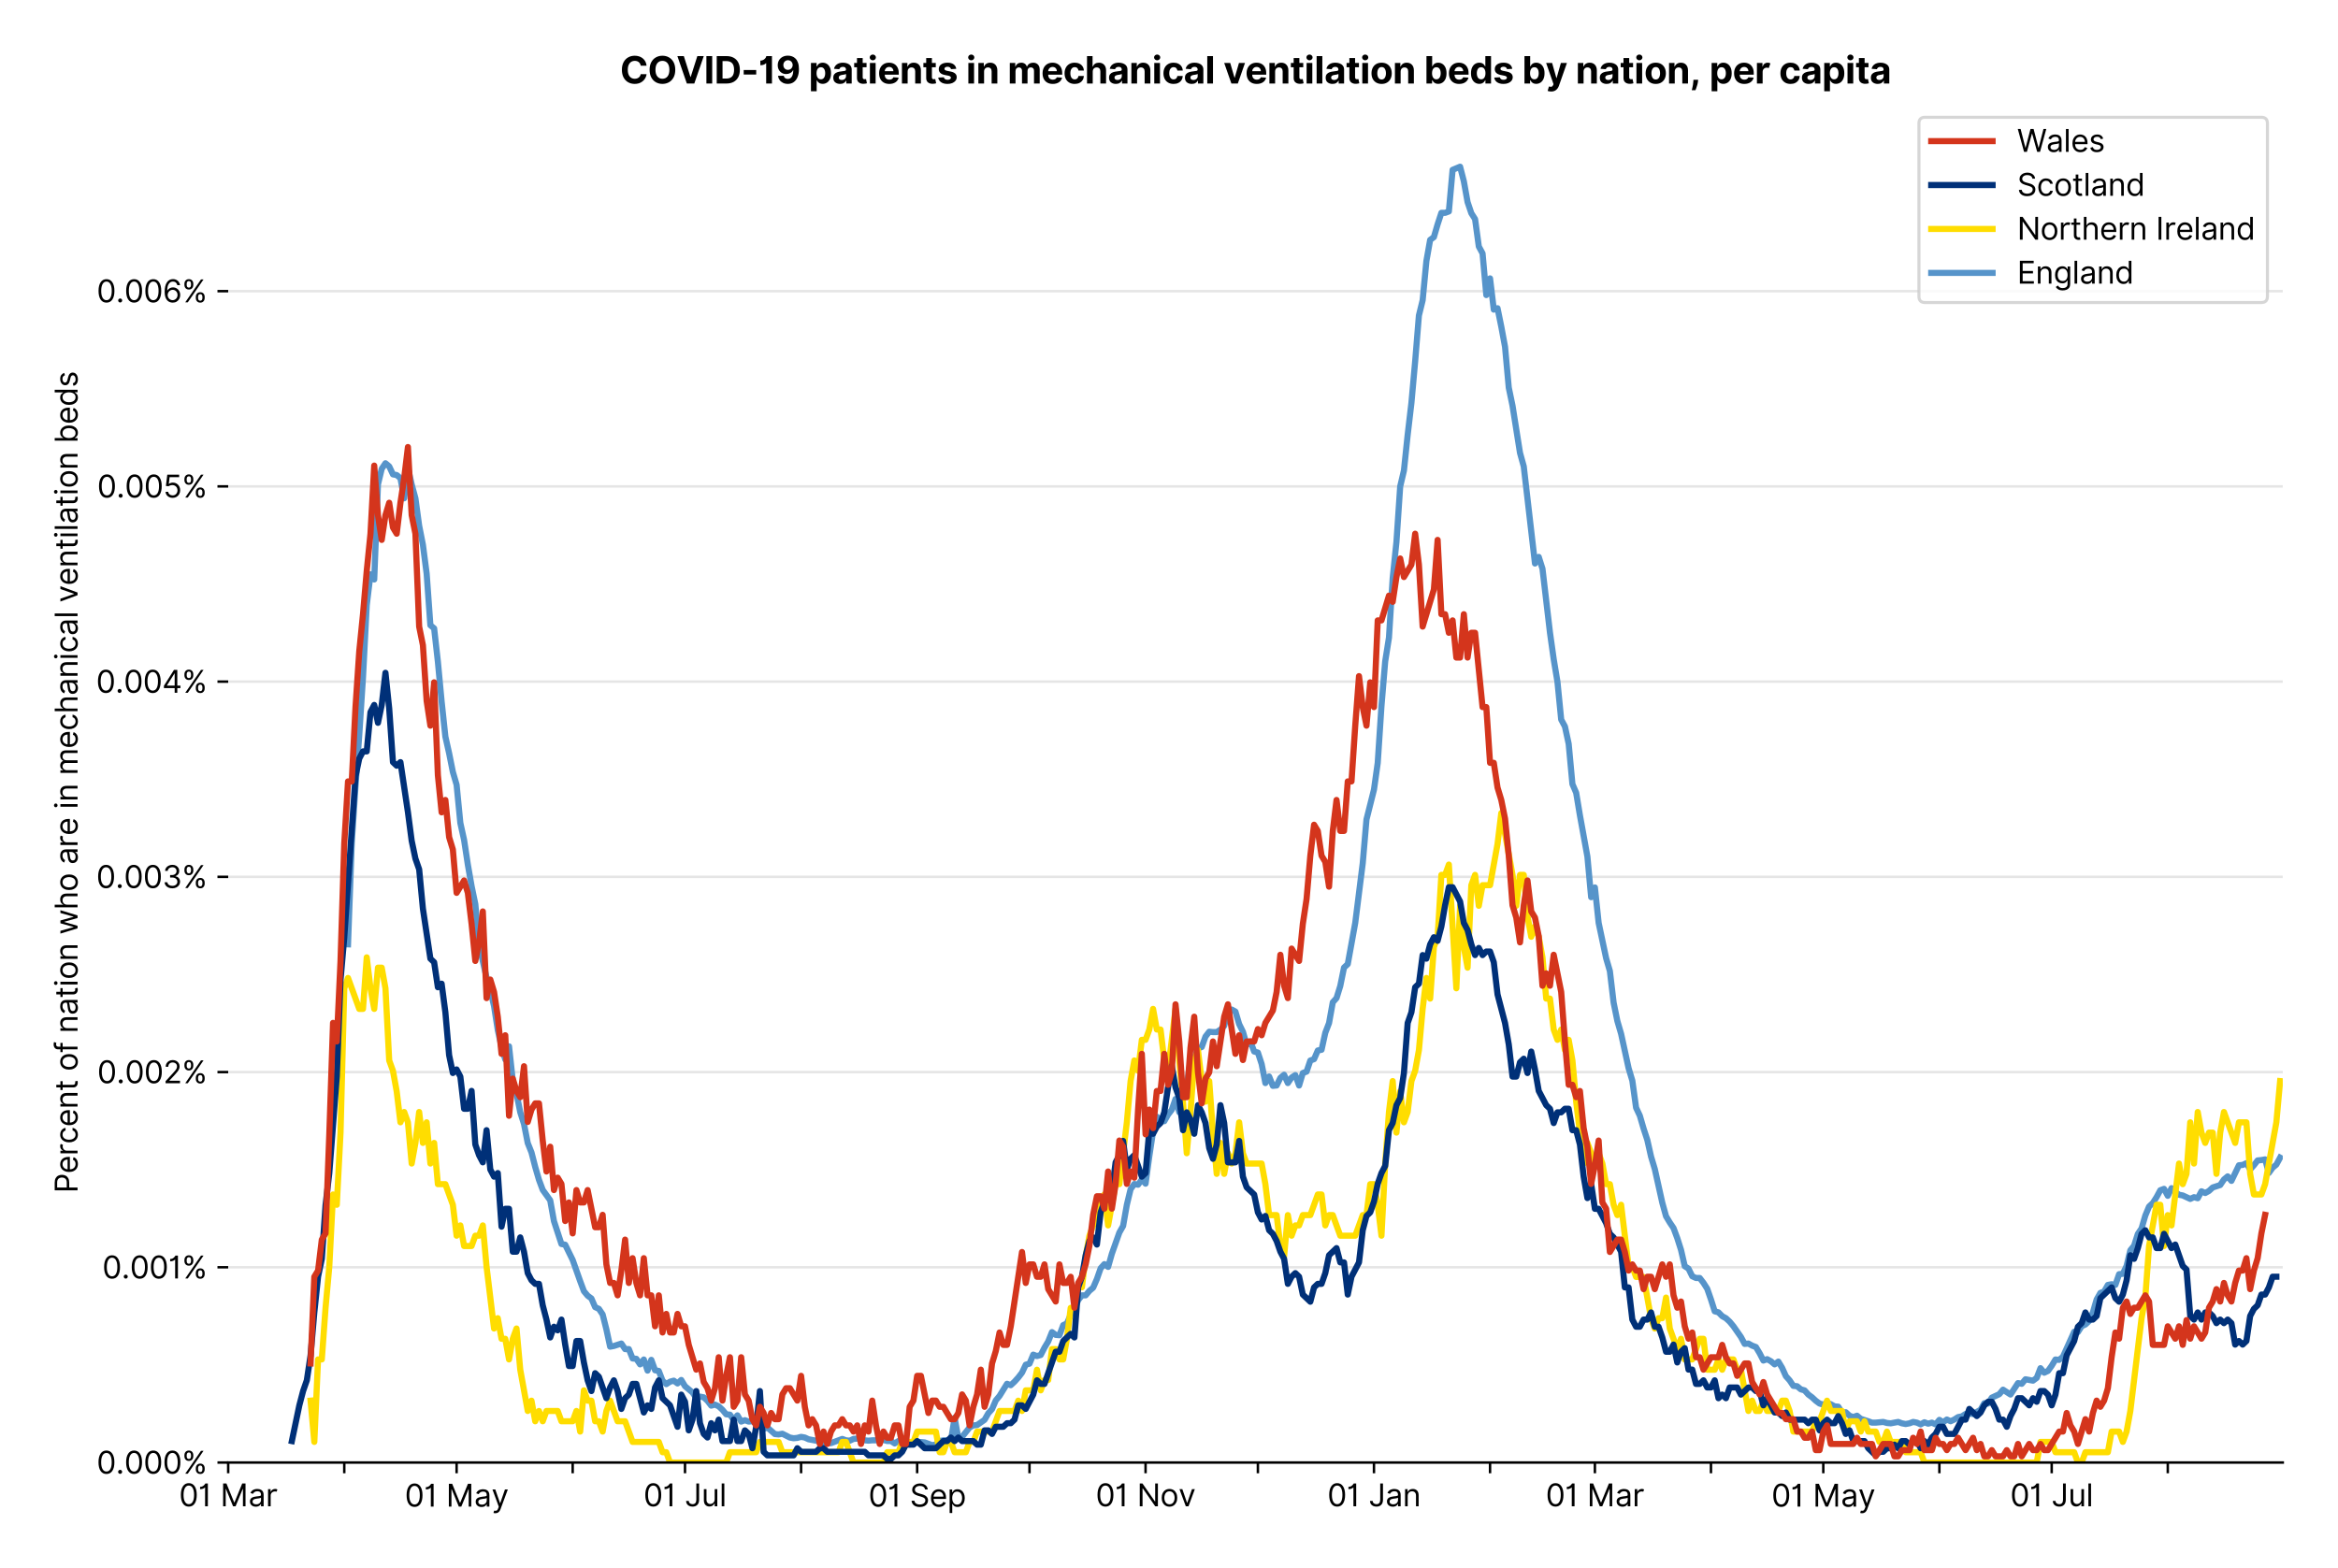 <?xml version="1.0" encoding="utf-8" standalone="no"?>
<!DOCTYPE svg PUBLIC "-//W3C//DTD SVG 1.1//EN"
  "http://www.w3.org/Graphics/SVG/1.1/DTD/svg11.dtd">
<svg version="1.1" viewBox="0 0 761.97 511.234" xmlns="http://www.w3.org/2000/svg" xmlns:xlink="http://www.w3.org/1999/xlink">
 <defs>
  <style type="text/css">*{stroke-linecap:butt;stroke-linejoin:round;}</style>
 </defs>
 <g id="figure_1">
  <g id="patch_1">
   <path d="M 0 511.234 
L 761.97 511.234 
L 761.97 0 
L 0 0 
z
" style="fill:#ffffff;"/>
  </g>
  <g id="axes_1">
   <g id="patch_2">
    <path d="M 74.37 476.745 
L 743.97 476.745 
L 743.97 33.225 
L 74.37 33.225 
z
" style="fill:#ffffff;"/>
   </g>
   <g id="matplotlib.axis_1">
    <g id="xtick_1">
     <g id="line2d_1">
      <defs>
       <path d="M 0 0 
L 0 3.5 
" id="m8cd46dcc03" style="stroke:#000000;stroke-width:0.8;"/>
      </defs>
      <g>
       <use style="stroke:#000000;stroke-width:0.8;" x="74.37" xlink:href="#m8cd46dcc03" y="476.745"/>
      </g>
     </g>
     <g id="text_1">
      <!-- 01 Mar -->
      <g transform="translate(58.334 491.018)scale(0.1 -0.1)">
       <defs>
        <path d="M 2000 -64 
Q 1230 -64 806 561 
Q 382 1186 382 2327 
Q 382 3459 809 4088 
Q 1236 4718 2000 4718 
Q 2764 4718 3191 4088 
Q 3618 3459 3618 2327 
Q 3618 1186 3194 561 
Q 2771 -64 2000 -64 
z
M 2000 436 
Q 2509 436 2791 927 
Q 3073 1418 3073 2327 
Q 3073 3234 2789 3730 
Q 2505 4227 2000 4227 
Q 1496 4227 1211 3730 
Q 927 3234 927 2327 
Q 927 1418 1210 927 
Q 1493 436 2000 436 
z
" id="Inter-Regular-30" transform="scale(0.016)"/>
        <path d="M 1973 4655 
L 1973 0 
L 1409 0 
L 1409 3836 
L 1373 3836 
Q 1341 3773 1209 3692 
Q 1077 3611 868 3551 
Q 659 3491 391 3491 
L 391 3964 
Q 661 3964 859 4061 
Q 1057 4159 1190 4291 
Q 1323 4423 1392 4529 
Q 1461 4636 1473 4655 
L 1973 4655 
z
" id="Inter-Regular-31" transform="scale(0.016)"/>
        <path id="Inter-Regular-20" transform="scale(0.016)"/>
        <path d="M 564 4655 
L 1236 4655 
L 2818 791 
L 2873 791 
L 4455 4655 
L 5127 4655 
L 5127 0 
L 4600 0 
L 4600 3536 
L 4555 3536 
L 3100 0 
L 2591 0 
L 1136 3536 
L 1091 3536 
L 1091 0 
L 564 0 
L 564 4655 
z
" id="Inter-Regular-4d" transform="scale(0.016)"/>
        <path d="M 1518 -82 
Q 1186 -82 916 44 
Q 646 170 486 410 
Q 327 650 327 991 
Q 327 1291 445 1478 
Q 564 1666 761 1773 
Q 959 1880 1199 1933 
Q 1439 1986 1682 2018 
Q 2000 2059 2199 2080 
Q 2398 2102 2490 2154 
Q 2582 2207 2582 2336 
L 2582 2355 
Q 2582 2691 2399 2877 
Q 2216 3064 1846 3064 
Q 1461 3064 1243 2895 
Q 1025 2727 936 2536 
L 427 2718 
Q 564 3036 792 3214 
Q 1021 3393 1292 3464 
Q 1564 3536 1827 3536 
Q 1996 3536 2215 3496 
Q 2434 3457 2640 3334 
Q 2846 3211 2982 2963 
Q 3118 2716 3118 2300 
L 3118 0 
L 2582 0 
L 2582 473 
L 2555 473 
Q 2500 359 2373 229 
Q 2246 100 2034 9 
Q 1823 -82 1518 -82 
z
M 1600 400 
Q 1918 400 2137 525 
Q 2357 650 2469 847 
Q 2582 1045 2582 1264 
L 2582 1755 
Q 2548 1714 2433 1681 
Q 2318 1648 2169 1624 
Q 2021 1600 1881 1583 
Q 1741 1566 1655 1555 
Q 1446 1527 1265 1467 
Q 1084 1407 974 1287 
Q 864 1168 864 964 
Q 864 684 1072 542 
Q 1280 400 1600 400 
z
" id="Inter-Regular-61" transform="scale(0.016)"/>
        <path d="M 491 0 
L 491 3491 
L 1009 3491 
L 1009 2964 
L 1046 2964 
Q 1139 3223 1389 3384 
Q 1639 3545 1955 3545 
Q 2100 3545 2209 3511 
Q 2318 3477 2400 3418 
L 2218 2964 
Q 2161 2993 2085 3010 
Q 2009 3027 1909 3027 
Q 1527 3027 1277 2794 
Q 1027 2561 1027 2209 
L 1027 0 
L 491 0 
z
" id="Inter-Regular-72" transform="scale(0.016)"/>
       </defs>
       <use xlink:href="#Inter-Regular-30"/>
       <use x="62.5" xlink:href="#Inter-Regular-31"/>
       <use x="106.676" xlink:href="#Inter-Regular-20"/>
       <use x="134.801" xlink:href="#Inter-Regular-4d"/>
       <use x="225.994" xlink:href="#Inter-Regular-61"/>
       <use x="282.386" xlink:href="#Inter-Regular-72"/>
      </g>
     </g>
    </g>
    <g id="xtick_2">
     <g id="line2d_2">
      <g>
       <use style="stroke:#000000;stroke-width:0.8;" x="112.2" xlink:href="#m8cd46dcc03" y="476.745"/>
      </g>
     </g>
    </g>
    <g id="xtick_3">
     <g id="line2d_3">
      <g>
       <use style="stroke:#000000;stroke-width:0.8;" x="148.81" xlink:href="#m8cd46dcc03" y="476.745"/>
      </g>
     </g>
     <g id="text_2">
      <!-- 01 May -->
      <g transform="translate(131.906 491.117)scale(0.1 -0.1)">
       <defs>
        <path d="M 818 -1355 
Q 682 -1355 575 -1333 
Q 468 -1311 427 -1291 
L 564 -818 
Q 857 -893 1053 -814 
Q 1250 -736 1391 -345 
L 1509 -18 
L 218 3491 
L 800 3491 
L 1764 709 
L 1800 709 
L 2764 3491 
L 3346 3491 
L 1846 -564 
Q 1550 -1355 818 -1355 
z
" id="Inter-Regular-79" transform="scale(0.016)"/>
       </defs>
       <use xlink:href="#Inter-Regular-30"/>
       <use x="62.5" xlink:href="#Inter-Regular-31"/>
       <use x="106.676" xlink:href="#Inter-Regular-20"/>
       <use x="134.801" xlink:href="#Inter-Regular-4d"/>
       <use x="225.994" xlink:href="#Inter-Regular-61"/>
       <use x="282.386" xlink:href="#Inter-Regular-79"/>
      </g>
     </g>
    </g>
    <g id="xtick_4">
     <g id="line2d_4">
      <g>
       <use style="stroke:#000000;stroke-width:0.8;" x="186.639" xlink:href="#m8cd46dcc03" y="476.745"/>
      </g>
     </g>
    </g>
    <g id="xtick_5">
     <g id="line2d_5">
      <g>
       <use style="stroke:#000000;stroke-width:0.8;" x="223.249" xlink:href="#m8cd46dcc03" y="476.745"/>
      </g>
     </g>
     <g id="text_3">
      <!-- 01 Jul -->
      <g transform="translate(209.705 491.018)scale(0.1 -0.1)">
       <defs>
        <path d="M 2346 4655 
L 2909 4655 
L 2909 1327 
Q 2909 657 2549 296 
Q 2189 -64 1582 -64 
Q 1200 -64 902 76 
Q 605 216 434 475 
Q 264 734 264 1091 
L 818 1091 
Q 818 795 1034 615 
Q 1250 436 1582 436 
Q 1948 436 2147 664 
Q 2346 893 2346 1327 
L 2346 4655 
z
" id="Inter-Regular-4a" transform="scale(0.016)"/>
        <path d="M 2691 1427 
L 2691 3491 
L 3227 3491 
L 3227 0 
L 2691 0 
L 2691 591 
L 2655 591 
Q 2532 325 2273 140 
Q 2014 -45 1618 -45 
Q 1127 -45 809 280 
Q 491 605 491 1273 
L 491 3491 
L 1027 3491 
L 1027 1309 
Q 1027 927 1242 700 
Q 1457 473 1791 473 
Q 1991 473 2199 575 
Q 2407 677 2549 888 
Q 2691 1100 2691 1427 
z
" id="Inter-Regular-75" transform="scale(0.016)"/>
        <path d="M 1027 4655 
L 1027 0 
L 491 0 
L 491 4655 
L 1027 4655 
z
" id="Inter-Regular-6c" transform="scale(0.016)"/>
       </defs>
       <use xlink:href="#Inter-Regular-30"/>
       <use x="62.5" xlink:href="#Inter-Regular-31"/>
       <use x="106.676" xlink:href="#Inter-Regular-20"/>
       <use x="134.801" xlink:href="#Inter-Regular-4a"/>
       <use x="189.063" xlink:href="#Inter-Regular-75"/>
       <use x="247.159" xlink:href="#Inter-Regular-6c"/>
      </g>
     </g>
    </g>
    <g id="xtick_6">
     <g id="line2d_6">
      <g>
       <use style="stroke:#000000;stroke-width:0.8;" x="261.079" xlink:href="#m8cd46dcc03" y="476.745"/>
      </g>
     </g>
    </g>
    <g id="xtick_7">
     <g id="line2d_7">
      <g>
       <use style="stroke:#000000;stroke-width:0.8;" x="298.908" xlink:href="#m8cd46dcc03" y="476.745"/>
      </g>
     </g>
     <g id="text_4">
      <!-- 01 Sep -->
      <g transform="translate(283.021 491.117)scale(0.1 -0.1)">
       <defs>
        <path d="M 3109 3491 
Q 3068 3836 2777 4027 
Q 2486 4218 2064 4218 
Q 1600 4218 1318 3999 
Q 1036 3780 1036 3445 
Q 1036 3195 1189 3042 
Q 1343 2889 1553 2803 
Q 1764 2718 1936 2673 
L 2409 2545 
Q 2591 2498 2815 2414 
Q 3039 2330 3244 2185 
Q 3450 2041 3584 1816 
Q 3718 1591 3718 1264 
Q 3718 886 3521 581 
Q 3325 277 2949 97 
Q 2573 -82 2036 -82 
Q 1286 -82 845 272 
Q 405 627 364 1200 
L 946 1200 
Q 968 936 1124 764 
Q 1280 593 1519 510 
Q 1759 427 2036 427 
Q 2359 427 2616 533 
Q 2873 639 3023 828 
Q 3173 1018 3173 1273 
Q 3173 1505 3043 1650 
Q 2914 1795 2702 1886 
Q 2491 1977 2246 2045 
L 1673 2209 
Q 1127 2366 809 2657 
Q 491 2948 491 3418 
Q 491 3809 703 4101 
Q 916 4393 1276 4555 
Q 1636 4718 2082 4718 
Q 2532 4718 2882 4558 
Q 3232 4398 3437 4120 
Q 3643 3843 3655 3491 
L 3109 3491 
z
" id="Inter-Regular-53" transform="scale(0.016)"/>
        <path d="M 1955 -73 
Q 1450 -73 1085 151 
Q 721 375 524 778 
Q 327 1182 327 1718 
Q 327 2255 524 2665 
Q 721 3075 1074 3305 
Q 1427 3536 1900 3536 
Q 2173 3536 2439 3445 
Q 2705 3355 2923 3151 
Q 3141 2948 3270 2614 
Q 3400 2280 3400 1791 
L 3400 1564 
L 866 1564 
Q 884 1005 1183 707 
Q 1482 409 1955 409 
Q 2271 409 2498 545 
Q 2725 682 2827 955 
L 3346 809 
Q 3223 414 2854 170 
Q 2486 -73 1955 -73 
z
M 866 2027 
L 2855 2027 
Q 2855 2470 2595 2762 
Q 2336 3055 1900 3055 
Q 1593 3055 1368 2911 
Q 1143 2768 1013 2533 
Q 884 2298 866 2027 
z
" id="Inter-Regular-65" transform="scale(0.016)"/>
        <path d="M 491 -1309 
L 491 3491 
L 1009 3491 
L 1009 2936 
L 1073 2936 
Q 1132 3027 1237 3169 
Q 1343 3311 1542 3423 
Q 1741 3536 2082 3536 
Q 2523 3536 2859 3315 
Q 3196 3095 3384 2690 
Q 3573 2286 3573 1736 
Q 3573 1182 3384 776 
Q 3196 370 2861 148 
Q 2527 -73 2091 -73 
Q 1755 -73 1552 39 
Q 1350 152 1241 296 
Q 1132 441 1073 536 
L 1027 536 
L 1027 -1309 
L 491 -1309 
z
M 1018 1745 
Q 1018 1152 1276 780 
Q 1534 409 2018 409 
Q 2355 409 2581 587 
Q 2807 766 2921 1069 
Q 3036 1373 3036 1745 
Q 3036 2114 2923 2410 
Q 2811 2707 2585 2881 
Q 2359 3055 2018 3055 
Q 1527 3055 1272 2693 
Q 1018 2332 1018 1745 
z
" id="Inter-Regular-70" transform="scale(0.016)"/>
       </defs>
       <use xlink:href="#Inter-Regular-30"/>
       <use x="62.5" xlink:href="#Inter-Regular-31"/>
       <use x="106.676" xlink:href="#Inter-Regular-20"/>
       <use x="134.801" xlink:href="#Inter-Regular-53"/>
       <use x="198.58" xlink:href="#Inter-Regular-65"/>
       <use x="256.818" xlink:href="#Inter-Regular-70"/>
      </g>
     </g>
    </g>
    <g id="xtick_8">
     <g id="line2d_8">
      <g>
       <use style="stroke:#000000;stroke-width:0.8;" x="335.518" xlink:href="#m8cd46dcc03" y="476.745"/>
      </g>
     </g>
    </g>
    <g id="xtick_9">
     <g id="line2d_9">
      <g>
       <use style="stroke:#000000;stroke-width:0.8;" x="373.348" xlink:href="#m8cd46dcc03" y="476.745"/>
      </g>
     </g>
     <g id="text_5">
      <!-- 01 Nov -->
      <g transform="translate(357.077 491.018)scale(0.1 -0.1)">
       <defs>
        <path d="M 4255 4655 
L 4255 0 
L 3709 0 
L 1173 3655 
L 1127 3655 
L 1127 0 
L 564 0 
L 564 4655 
L 1109 4655 
L 3655 991 
L 3700 991 
L 3700 4655 
L 4255 4655 
z
" id="Inter-Regular-4e" transform="scale(0.016)"/>
        <path d="M 1909 -73 
Q 1436 -73 1080 152 
Q 725 377 526 781 
Q 327 1186 327 1727 
Q 327 2273 526 2679 
Q 725 3086 1080 3311 
Q 1436 3536 1909 3536 
Q 2382 3536 2737 3311 
Q 3093 3086 3292 2679 
Q 3491 2273 3491 1727 
Q 3491 1186 3292 781 
Q 3093 377 2737 152 
Q 2382 -73 1909 -73 
z
M 1909 409 
Q 2268 409 2500 593 
Q 2732 777 2843 1077 
Q 2955 1377 2955 1727 
Q 2955 2077 2843 2379 
Q 2732 2682 2500 2868 
Q 2268 3055 1909 3055 
Q 1550 3055 1318 2868 
Q 1086 2682 975 2379 
Q 864 2077 864 1727 
Q 864 1377 975 1077 
Q 1086 777 1318 593 
Q 1550 409 1909 409 
z
" id="Inter-Regular-6f" transform="scale(0.016)"/>
        <path d="M 3346 3491 
L 2055 0 
L 1509 0 
L 218 3491 
L 800 3491 
L 1764 709 
L 1800 709 
L 2764 3491 
L 3346 3491 
z
" id="Inter-Regular-76" transform="scale(0.016)"/>
       </defs>
       <use xlink:href="#Inter-Regular-30"/>
       <use x="62.5" xlink:href="#Inter-Regular-31"/>
       <use x="106.676" xlink:href="#Inter-Regular-20"/>
       <use x="134.801" xlink:href="#Inter-Regular-4e"/>
       <use x="210.085" xlink:href="#Inter-Regular-6f"/>
       <use x="269.744" xlink:href="#Inter-Regular-76"/>
      </g>
     </g>
    </g>
    <g id="xtick_10">
     <g id="line2d_10">
      <g>
       <use style="stroke:#000000;stroke-width:0.8;" x="409.957" xlink:href="#m8cd46dcc03" y="476.745"/>
      </g>
     </g>
    </g>
    <g id="xtick_11">
     <g id="line2d_11">
      <g>
       <use style="stroke:#000000;stroke-width:0.8;" x="447.787" xlink:href="#m8cd46dcc03" y="476.745"/>
      </g>
     </g>
     <g id="text_6">
      <!-- 01 Jan -->
      <g transform="translate(432.588 491.018)scale(0.1 -0.1)">
       <defs>
        <path d="M 1027 2100 
L 1027 0 
L 491 0 
L 491 3491 
L 1009 3491 
L 1009 2945 
L 1055 2945 
Q 1177 3211 1427 3373 
Q 1677 3536 2073 3536 
Q 2602 3536 2928 3211 
Q 3255 2886 3255 2218 
L 3255 0 
L 2718 0 
L 2718 2182 
Q 2718 2593 2504 2824 
Q 2291 3055 1918 3055 
Q 1534 3055 1280 2806 
Q 1027 2557 1027 2100 
z
" id="Inter-Regular-6e" transform="scale(0.016)"/>
       </defs>
       <use xlink:href="#Inter-Regular-30"/>
       <use x="62.5" xlink:href="#Inter-Regular-31"/>
       <use x="106.676" xlink:href="#Inter-Regular-20"/>
       <use x="134.801" xlink:href="#Inter-Regular-4a"/>
       <use x="189.063" xlink:href="#Inter-Regular-61"/>
       <use x="245.455" xlink:href="#Inter-Regular-6e"/>
      </g>
     </g>
    </g>
    <g id="xtick_12">
     <g id="line2d_12">
      <g>
       <use style="stroke:#000000;stroke-width:0.8;" x="485.617" xlink:href="#m8cd46dcc03" y="476.745"/>
      </g>
     </g>
    </g>
    <g id="xtick_13">
     <g id="line2d_13">
      <g>
       <use style="stroke:#000000;stroke-width:0.8;" x="519.786" xlink:href="#m8cd46dcc03" y="476.745"/>
      </g>
     </g>
     <g id="text_7">
      <!-- 01 Mar -->
      <g transform="translate(503.749 491.018)scale(0.1 -0.1)">
       <use xlink:href="#Inter-Regular-30"/>
       <use x="62.5" xlink:href="#Inter-Regular-31"/>
       <use x="106.676" xlink:href="#Inter-Regular-20"/>
       <use x="134.801" xlink:href="#Inter-Regular-4d"/>
       <use x="225.994" xlink:href="#Inter-Regular-61"/>
       <use x="282.386" xlink:href="#Inter-Regular-72"/>
      </g>
     </g>
    </g>
    <g id="xtick_14">
     <g id="line2d_14">
      <g>
       <use style="stroke:#000000;stroke-width:0.8;" x="557.615" xlink:href="#m8cd46dcc03" y="476.745"/>
      </g>
     </g>
    </g>
    <g id="xtick_15">
     <g id="line2d_15">
      <g>
       <use style="stroke:#000000;stroke-width:0.8;" x="594.225" xlink:href="#m8cd46dcc03" y="476.745"/>
      </g>
     </g>
     <g id="text_8">
      <!-- 01 May -->
      <g transform="translate(577.322 491.117)scale(0.1 -0.1)">
       <use xlink:href="#Inter-Regular-30"/>
       <use x="62.5" xlink:href="#Inter-Regular-31"/>
       <use x="106.676" xlink:href="#Inter-Regular-20"/>
       <use x="134.801" xlink:href="#Inter-Regular-4d"/>
       <use x="225.994" xlink:href="#Inter-Regular-61"/>
       <use x="282.386" xlink:href="#Inter-Regular-79"/>
      </g>
     </g>
    </g>
    <g id="xtick_16">
     <g id="line2d_16">
      <g>
       <use style="stroke:#000000;stroke-width:0.8;" x="632.055" xlink:href="#m8cd46dcc03" y="476.745"/>
      </g>
     </g>
    </g>
    <g id="xtick_17">
     <g id="line2d_17">
      <g>
       <use style="stroke:#000000;stroke-width:0.8;" x="668.664" xlink:href="#m8cd46dcc03" y="476.745"/>
      </g>
     </g>
     <g id="text_9">
      <!-- 01 Jul -->
      <g transform="translate(655.121 491.018)scale(0.1 -0.1)">
       <use xlink:href="#Inter-Regular-30"/>
       <use x="62.5" xlink:href="#Inter-Regular-31"/>
       <use x="106.676" xlink:href="#Inter-Regular-20"/>
       <use x="134.801" xlink:href="#Inter-Regular-4a"/>
       <use x="189.063" xlink:href="#Inter-Regular-75"/>
       <use x="247.159" xlink:href="#Inter-Regular-6c"/>
      </g>
     </g>
    </g>
    <g id="xtick_18">
     <g id="line2d_18">
      <g>
       <use style="stroke:#000000;stroke-width:0.8;" x="706.494" xlink:href="#m8cd46dcc03" y="476.745"/>
      </g>
     </g>
    </g>
   </g>
   <g id="matplotlib.axis_2">
    <g id="ytick_1">
     <g id="line2d_19">
      <path clip-path="url(#p0232116897)" d="M 74.37 476.745 
L 743.97 476.745 
" style="fill:none;stroke:#e5e5e5;stroke-linecap:square;stroke-width:0.8;"/>
     </g>
     <g id="line2d_20">
      <defs>
       <path d="M 0 0 
L -3.5 0 
" id="m57b9e3f09d" style="stroke:#000000;stroke-width:0.8;"/>
      </defs>
      <g>
       <use style="stroke:#000000;stroke-width:0.8;" x="74.37" xlink:href="#m57b9e3f09d" y="476.745"/>
      </g>
     </g>
     <g id="text_10">
      <!-- 0.000% -->
      <g transform="translate(31.489 480.382)scale(0.1 -0.1)">
       <defs>
        <path d="M 882 -36 
Q 714 -36 593 84 
Q 473 205 473 373 
Q 473 541 593 661 
Q 714 782 882 782 
Q 1050 782 1170 661 
Q 1291 541 1291 373 
Q 1291 205 1170 84 
Q 1050 -36 882 -36 
z
" id="Inter-Regular-2e" transform="scale(0.016)"/>
        <path d="M 2855 873 
L 2855 1118 
Q 2855 1373 2960 1585 
Q 3066 1798 3269 1926 
Q 3473 2055 3764 2055 
Q 4059 2055 4259 1926 
Q 4459 1798 4561 1585 
Q 4664 1373 4664 1118 
L 4664 873 
Q 4664 618 4560 405 
Q 4457 193 4256 64 
Q 4055 -64 3764 -64 
Q 3468 -64 3266 64 
Q 3064 193 2959 405 
Q 2855 618 2855 873 
z
M 536 3536 
L 536 3782 
Q 536 4036 642 4248 
Q 748 4461 951 4589 
Q 1155 4718 1446 4718 
Q 1741 4718 1941 4589 
Q 2141 4461 2243 4248 
Q 2346 4036 2346 3782 
L 2346 3536 
Q 2346 3282 2242 3069 
Q 2139 2857 1937 2728 
Q 1736 2600 1446 2600 
Q 1150 2600 948 2728 
Q 746 2857 641 3069 
Q 536 3282 536 3536 
z
M 709 0 
L 3909 4655 
L 4427 4655 
L 1227 0 
L 709 0 
z
M 3318 1118 
L 3318 873 
Q 3318 661 3418 494 
Q 3518 327 3764 327 
Q 4002 327 4101 494 
Q 4200 661 4200 873 
L 4200 1118 
Q 4200 1330 4104 1497 
Q 4009 1664 3764 1664 
Q 3525 1664 3421 1497 
Q 3318 1330 3318 1118 
z
M 1000 3782 
L 1000 3536 
Q 1000 3325 1100 3158 
Q 1200 2991 1446 2991 
Q 1684 2991 1783 3158 
Q 1882 3325 1882 3536 
L 1882 3782 
Q 1882 3993 1786 4160 
Q 1691 4327 1446 4327 
Q 1207 4327 1103 4160 
Q 1000 3993 1000 3782 
z
" id="Inter-Regular-25" transform="scale(0.016)"/>
       </defs>
       <use xlink:href="#Inter-Regular-30"/>
       <use x="62.5" xlink:href="#Inter-Regular-2e"/>
       <use x="90.057" xlink:href="#Inter-Regular-30"/>
       <use x="152.557" xlink:href="#Inter-Regular-30"/>
       <use x="215.057" xlink:href="#Inter-Regular-30"/>
       <use x="277.557" xlink:href="#Inter-Regular-25"/>
      </g>
     </g>
    </g>
    <g id="ytick_2">
     <g id="line2d_21">
      <path clip-path="url(#p0232116897)" d="M 74.37 413.106 
L 743.97 413.106 
" style="fill:none;stroke:#e5e5e5;stroke-linecap:square;stroke-width:0.8;"/>
     </g>
     <g id="line2d_22">
      <g>
       <use style="stroke:#000000;stroke-width:0.8;" x="74.37" xlink:href="#m57b9e3f09d" y="413.106"/>
      </g>
     </g>
     <g id="text_11">
      <!-- 0.001% -->
      <g transform="translate(33.322 416.742)scale(0.1 -0.1)">
       <use xlink:href="#Inter-Regular-30"/>
       <use x="62.5" xlink:href="#Inter-Regular-2e"/>
       <use x="90.057" xlink:href="#Inter-Regular-30"/>
       <use x="152.557" xlink:href="#Inter-Regular-30"/>
       <use x="215.057" xlink:href="#Inter-Regular-31"/>
       <use x="259.233" xlink:href="#Inter-Regular-25"/>
      </g>
     </g>
    </g>
    <g id="ytick_3">
     <g id="line2d_23">
      <path clip-path="url(#p0232116897)" d="M 74.37 349.467 
L 743.97 349.467 
" style="fill:none;stroke:#e5e5e5;stroke-linecap:square;stroke-width:0.8;"/>
     </g>
     <g id="line2d_24">
      <g>
       <use style="stroke:#000000;stroke-width:0.8;" x="74.37" xlink:href="#m57b9e3f09d" y="349.467"/>
      </g>
     </g>
     <g id="text_12">
      <!-- 0.002% -->
      <g transform="translate(31.688 353.103)scale(0.1 -0.1)">
       <defs>
        <path d="M 482 0 
L 482 409 
L 2018 2091 
Q 2289 2386 2464 2605 
Q 2639 2825 2724 3019 
Q 2809 3214 2809 3427 
Q 2809 3795 2553 4011 
Q 2298 4227 1918 4227 
Q 1514 4227 1275 3985 
Q 1036 3743 1036 3345 
L 500 3345 
Q 500 3755 688 4064 
Q 877 4373 1203 4545 
Q 1530 4718 1936 4718 
Q 2346 4718 2661 4545 
Q 2977 4373 3156 4079 
Q 3336 3786 3336 3427 
Q 3336 3170 3244 2926 
Q 3152 2682 2926 2383 
Q 2700 2084 2300 1655 
L 1255 536 
L 1255 500 
L 3418 500 
L 3418 0 
L 482 0 
z
" id="Inter-Regular-32" transform="scale(0.016)"/>
       </defs>
       <use xlink:href="#Inter-Regular-30"/>
       <use x="62.5" xlink:href="#Inter-Regular-2e"/>
       <use x="90.057" xlink:href="#Inter-Regular-30"/>
       <use x="152.557" xlink:href="#Inter-Regular-30"/>
       <use x="215.057" xlink:href="#Inter-Regular-32"/>
       <use x="275.568" xlink:href="#Inter-Regular-25"/>
      </g>
     </g>
    </g>
    <g id="ytick_4">
     <g id="line2d_25">
      <path clip-path="url(#p0232116897)" d="M 74.37 285.827 
L 743.97 285.827 
" style="fill:none;stroke:#e5e5e5;stroke-linecap:square;stroke-width:0.8;"/>
     </g>
     <g id="line2d_26">
      <g>
       <use style="stroke:#000000;stroke-width:0.8;" x="74.37" xlink:href="#m57b9e3f09d" y="285.827"/>
      </g>
     </g>
     <g id="text_13">
      <!-- 0.003% -->
      <g transform="translate(31.375 289.464)scale(0.1 -0.1)">
       <defs>
        <path d="M 2055 -64 
Q 1605 -64 1253 90 
Q 902 245 696 521 
Q 491 798 473 1164 
L 1046 1164 
Q 1071 827 1356 631 
Q 1641 436 2046 436 
Q 2493 436 2783 664 
Q 3073 893 3073 1264 
Q 3073 1650 2787 1893 
Q 2502 2136 1973 2136 
L 1600 2136 
L 1600 2636 
L 1973 2636 
Q 2386 2636 2647 2856 
Q 2909 3077 2909 3445 
Q 2909 3798 2679 4012 
Q 2450 4227 2064 4227 
Q 1823 4227 1610 4139 
Q 1398 4052 1264 3887 
Q 1130 3723 1118 3491 
L 573 3491 
Q 586 3857 793 4133 
Q 1000 4409 1335 4563 
Q 1671 4718 2073 4718 
Q 2505 4718 2814 4544 
Q 3123 4370 3289 4086 
Q 3455 3802 3455 3473 
Q 3455 3080 3249 2802 
Q 3043 2525 2691 2418 
L 2691 2382 
Q 3132 2309 3379 2008 
Q 3627 1707 3627 1264 
Q 3627 884 3421 583 
Q 3216 282 2861 109 
Q 2507 -64 2055 -64 
z
" id="Inter-Regular-33" transform="scale(0.016)"/>
       </defs>
       <use xlink:href="#Inter-Regular-30"/>
       <use x="62.5" xlink:href="#Inter-Regular-2e"/>
       <use x="90.057" xlink:href="#Inter-Regular-30"/>
       <use x="152.557" xlink:href="#Inter-Regular-30"/>
       <use x="215.057" xlink:href="#Inter-Regular-33"/>
       <use x="278.693" xlink:href="#Inter-Regular-25"/>
      </g>
     </g>
    </g>
    <g id="ytick_5">
     <g id="line2d_27">
      <path clip-path="url(#p0232116897)" d="M 74.37 222.188 
L 743.97 222.188 
" style="fill:none;stroke:#e5e5e5;stroke-linecap:square;stroke-width:0.8;"/>
     </g>
     <g id="line2d_28">
      <g>
       <use style="stroke:#000000;stroke-width:0.8;" x="74.37" xlink:href="#m57b9e3f09d" y="222.188"/>
      </g>
     </g>
     <g id="text_14">
      <!-- 0.004% -->
      <g transform="translate(31.319 225.825)scale(0.1 -0.1)">
       <defs>
        <path d="M 373 955 
L 373 1418 
L 2418 4655 
L 3100 4655 
L 3100 1455 
L 3736 1455 
L 3736 955 
L 3100 955 
L 3100 0 
L 2564 0 
L 2564 955 
L 373 955 
z
M 2564 1455 
L 2564 3936 
L 2527 3936 
L 982 1491 
L 982 1455 
L 2564 1455 
z
" id="Inter-Regular-34" transform="scale(0.016)"/>
       </defs>
       <use xlink:href="#Inter-Regular-30"/>
       <use x="62.5" xlink:href="#Inter-Regular-2e"/>
       <use x="90.057" xlink:href="#Inter-Regular-30"/>
       <use x="152.557" xlink:href="#Inter-Regular-30"/>
       <use x="215.057" xlink:href="#Inter-Regular-34"/>
       <use x="279.261" xlink:href="#Inter-Regular-25"/>
      </g>
     </g>
    </g>
    <g id="ytick_6">
     <g id="line2d_29">
      <path clip-path="url(#p0232116897)" d="M 74.37 158.549 
L 743.97 158.549 
" style="fill:none;stroke:#e5e5e5;stroke-linecap:square;stroke-width:0.8;"/>
     </g>
     <g id="line2d_30">
      <g>
       <use style="stroke:#000000;stroke-width:0.8;" x="74.37" xlink:href="#m57b9e3f09d" y="158.549"/>
      </g>
     </g>
     <g id="text_15">
      <!-- 0.005% -->
      <g transform="translate(31.659 162.186)scale(0.1 -0.1)">
       <defs>
        <path d="M 1936 -64 
Q 1536 -64 1216 95 
Q 896 255 702 532 
Q 509 809 491 1164 
L 1036 1164 
Q 1068 848 1324 642 
Q 1580 436 1936 436 
Q 2223 436 2447 570 
Q 2671 705 2799 940 
Q 2927 1175 2927 1473 
Q 2927 1777 2794 2017 
Q 2661 2257 2429 2395 
Q 2198 2534 1900 2536 
Q 1686 2539 1461 2472 
Q 1236 2405 1091 2300 
L 564 2364 
L 846 4655 
L 3264 4655 
L 3264 4155 
L 1318 4155 
L 1155 2782 
L 1182 2782 
Q 1325 2895 1541 2970 
Q 1757 3045 1991 3045 
Q 2418 3045 2753 2842 
Q 3089 2639 3281 2286 
Q 3473 1934 3473 1482 
Q 3473 1036 3274 687 
Q 3075 339 2727 137 
Q 2380 -64 1936 -64 
z
" id="Inter-Regular-35" transform="scale(0.016)"/>
       </defs>
       <use xlink:href="#Inter-Regular-30"/>
       <use x="62.5" xlink:href="#Inter-Regular-2e"/>
       <use x="90.057" xlink:href="#Inter-Regular-30"/>
       <use x="152.557" xlink:href="#Inter-Regular-30"/>
       <use x="215.057" xlink:href="#Inter-Regular-35"/>
       <use x="275.852" xlink:href="#Inter-Regular-25"/>
      </g>
     </g>
    </g>
    <g id="ytick_7">
     <g id="line2d_31">
      <path clip-path="url(#p0232116897)" d="M 74.37 94.91 
L 743.97 94.91 
" style="fill:none;stroke:#e5e5e5;stroke-linecap:square;stroke-width:0.8;"/>
     </g>
     <g id="line2d_32">
      <g>
       <use style="stroke:#000000;stroke-width:0.8;" x="74.37" xlink:href="#m57b9e3f09d" y="94.91"/>
      </g>
     </g>
     <g id="text_16">
      <!-- 0.006% -->
      <g transform="translate(31.503 98.546)scale(0.1 -0.1)">
       <defs>
        <path d="M 2027 -64 
Q 1741 -59 1454 45 
Q 1168 150 932 399 
Q 696 648 552 1074 
Q 409 1500 409 2145 
Q 409 3386 861 4056 
Q 1314 4727 2100 4727 
Q 2686 4727 3073 4384 
Q 3461 4041 3546 3491 
L 2991 3491 
Q 2914 3811 2691 4019 
Q 2468 4227 2100 4227 
Q 1559 4227 1249 3755 
Q 939 3284 936 2427 
L 973 2427 
Q 1164 2716 1461 2880 
Q 1759 3045 2118 3045 
Q 2518 3045 2850 2846 
Q 3182 2648 3382 2299 
Q 3582 1950 3582 1500 
Q 3582 1068 3389 710 
Q 3196 352 2847 142 
Q 2498 -68 2027 -64 
z
M 2027 436 
Q 2314 436 2542 579 
Q 2771 723 2903 964 
Q 3036 1205 3036 1500 
Q 3036 1789 2908 2026 
Q 2780 2264 2556 2404 
Q 2332 2545 2046 2545 
Q 1757 2545 1525 2397 
Q 1293 2250 1157 2010 
Q 1021 1770 1018 1491 
Q 1018 1214 1149 973 
Q 1280 732 1508 584 
Q 1736 436 2027 436 
z
" id="Inter-Regular-36" transform="scale(0.016)"/>
       </defs>
       <use xlink:href="#Inter-Regular-30"/>
       <use x="62.5" xlink:href="#Inter-Regular-2e"/>
       <use x="90.057" xlink:href="#Inter-Regular-30"/>
       <use x="152.557" xlink:href="#Inter-Regular-30"/>
       <use x="215.057" xlink:href="#Inter-Regular-36"/>
       <use x="277.415" xlink:href="#Inter-Regular-25"/>
      </g>
     </g>
    </g>
    <g id="text_17">
     <!-- Percent of nation who are in mechanical ventilation beds -->
     <g transform="translate(25.273 388.908)rotate(-90)scale(0.1 -0.1)">
      <defs>
       <path d="M 564 0 
L 564 4655 
L 2136 4655 
Q 2684 4655 3033 4458 
Q 3382 4261 3550 3927 
Q 3718 3593 3718 3182 
Q 3718 2770 3551 2434 
Q 3384 2098 3036 1899 
Q 2689 1700 2146 1700 
L 1127 1700 
L 1127 0 
L 564 0 
z
M 1127 2200 
L 2127 2200 
Q 2689 2200 2926 2482 
Q 3164 2764 3164 3182 
Q 3164 3602 2925 3878 
Q 2686 4155 2118 4155 
L 1127 4155 
L 1127 2200 
z
" id="Inter-Regular-50" transform="scale(0.016)"/>
       <path d="M 1909 -73 
Q 1418 -73 1063 159 
Q 709 391 518 798 
Q 327 1205 327 1727 
Q 327 2259 524 2667 
Q 721 3075 1074 3305 
Q 1427 3536 1900 3536 
Q 2268 3536 2563 3400 
Q 2859 3264 3047 3018 
Q 3236 2773 3282 2445 
L 2746 2445 
Q 2684 2684 2474 2869 
Q 2264 3055 1909 3055 
Q 1439 3055 1151 2697 
Q 864 2339 864 1745 
Q 864 1139 1148 774 
Q 1432 409 1909 409 
Q 2223 409 2447 570 
Q 2671 732 2746 1018 
L 3282 1018 
Q 3236 709 3058 462 
Q 2880 216 2588 71 
Q 2296 -73 1909 -73 
z
" id="Inter-Regular-63" transform="scale(0.016)"/>
       <path d="M 2009 3491 
L 2009 3036 
L 1264 3036 
L 1264 1000 
Q 1264 773 1331 660 
Q 1398 548 1503 510 
Q 1609 473 1727 473 
Q 1816 473 1873 483 
Q 1930 493 1964 500 
L 2073 18 
Q 2018 -2 1920 -23 
Q 1823 -45 1673 -45 
Q 1446 -45 1228 52 
Q 1011 150 869 350 
Q 727 550 727 855 
L 727 3036 
L 200 3036 
L 200 3491 
L 727 3491 
L 727 4327 
L 1264 4327 
L 1264 3491 
L 2009 3491 
z
" id="Inter-Regular-74" transform="scale(0.016)"/>
       <path d="M 2046 3491 
L 2046 3036 
L 1264 3036 
L 1264 0 
L 727 0 
L 727 3036 
L 164 3036 
L 164 3491 
L 727 3491 
L 727 3973 
Q 727 4273 868 4473 
Q 1009 4673 1234 4773 
Q 1459 4873 1709 4873 
Q 1907 4873 2032 4841 
Q 2157 4809 2218 4782 
L 2064 4318 
Q 2023 4332 1951 4352 
Q 1880 4373 1764 4373 
Q 1498 4373 1381 4239 
Q 1264 4105 1264 3845 
L 1264 3491 
L 2046 3491 
z
" id="Inter-Regular-66" transform="scale(0.016)"/>
       <path d="M 491 0 
L 491 3491 
L 1027 3491 
L 1027 0 
L 491 0 
z
M 764 4073 
Q 607 4073 494 4179 
Q 382 4286 382 4436 
Q 382 4586 494 4693 
Q 607 4800 764 4800 
Q 921 4800 1033 4693 
Q 1146 4586 1146 4436 
Q 1146 4286 1033 4179 
Q 921 4073 764 4073 
z
" id="Inter-Regular-69" transform="scale(0.016)"/>
       <path d="M 1282 0 
L 218 3491 
L 782 3491 
L 1536 818 
L 1573 818 
L 2318 3491 
L 2891 3491 
L 3627 827 
L 3664 827 
L 4418 3491 
L 4982 3491 
L 3918 0 
L 3391 0 
L 2627 2682 
L 2573 2682 
L 1809 0 
L 1282 0 
z
" id="Inter-Regular-77" transform="scale(0.016)"/>
       <path d="M 1027 2100 
L 1027 0 
L 491 0 
L 491 4655 
L 1027 4655 
L 1027 2945 
L 1073 2945 
Q 1196 3216 1442 3376 
Q 1689 3536 2100 3536 
Q 2636 3536 2963 3213 
Q 3291 2891 3291 2218 
L 3291 0 
L 2755 0 
L 2755 2182 
Q 2755 2598 2540 2826 
Q 2325 3055 1946 3055 
Q 1548 3055 1287 2806 
Q 1027 2557 1027 2100 
z
" id="Inter-Regular-68" transform="scale(0.016)"/>
       <path d="M 491 0 
L 491 3491 
L 1009 3491 
L 1009 2945 
L 1055 2945 
Q 1164 3225 1407 3380 
Q 1650 3536 1991 3536 
Q 2336 3536 2567 3380 
Q 2798 3225 2927 2945 
L 2964 2945 
Q 3098 3216 3366 3376 
Q 3634 3536 4009 3536 
Q 4477 3536 4775 3244 
Q 5073 2952 5073 2336 
L 5073 0 
L 4536 0 
L 4536 2336 
Q 4536 2723 4325 2889 
Q 4114 3055 3827 3055 
Q 3459 3055 3257 2833 
Q 3055 2611 3055 2273 
L 3055 0 
L 2509 0 
L 2509 2391 
Q 2509 2689 2316 2872 
Q 2123 3055 1818 3055 
Q 1609 3055 1428 2943 
Q 1248 2832 1137 2635 
Q 1027 2439 1027 2182 
L 1027 0 
L 491 0 
z
" id="Inter-Regular-6d" transform="scale(0.016)"/>
       <path d="M 564 0 
L 564 4655 
L 1100 4655 
L 1100 2936 
L 1146 2936 
Q 1205 3027 1310 3169 
Q 1416 3311 1615 3423 
Q 1814 3536 2155 3536 
Q 2596 3536 2932 3315 
Q 3268 3095 3457 2690 
Q 3646 2286 3646 1736 
Q 3646 1182 3457 776 
Q 3268 370 2934 148 
Q 2600 -73 2164 -73 
Q 1827 -73 1625 39 
Q 1423 152 1314 296 
Q 1205 441 1146 536 
L 1082 536 
L 1082 0 
L 564 0 
z
M 1091 1745 
Q 1091 1152 1349 780 
Q 1607 409 2091 409 
Q 2427 409 2653 587 
Q 2880 766 2994 1069 
Q 3109 1373 3109 1745 
Q 3109 2114 2996 2410 
Q 2884 2707 2658 2881 
Q 2432 3055 2091 3055 
Q 1600 3055 1345 2693 
Q 1091 2332 1091 1745 
z
" id="Inter-Regular-62" transform="scale(0.016)"/>
       <path d="M 1809 -73 
Q 1373 -73 1039 148 
Q 705 370 516 776 
Q 327 1182 327 1736 
Q 327 2286 516 2690 
Q 705 3095 1041 3315 
Q 1377 3536 1818 3536 
Q 2159 3536 2358 3423 
Q 2557 3311 2662 3169 
Q 2768 3027 2827 2936 
L 2873 2936 
L 2873 4655 
L 3409 4655 
L 3409 0 
L 2891 0 
L 2891 536 
L 2827 536 
Q 2768 441 2659 296 
Q 2550 152 2348 39 
Q 2146 -73 1809 -73 
z
M 1882 409 
Q 2366 409 2624 780 
Q 2882 1152 2882 1745 
Q 2882 2332 2627 2693 
Q 2373 3055 1882 3055 
Q 1541 3055 1315 2881 
Q 1089 2707 976 2410 
Q 864 2114 864 1745 
Q 864 1373 978 1069 
Q 1093 766 1319 587 
Q 1546 409 1882 409 
z
" id="Inter-Regular-64" transform="scale(0.016)"/>
       <path d="M 2964 2709 
L 2482 2573 
Q 2411 2755 2245 2914 
Q 2080 3073 1727 3073 
Q 1407 3073 1194 2926 
Q 982 2780 982 2555 
Q 982 2355 1127 2239 
Q 1273 2123 1582 2045 
L 2100 1918 
Q 3027 1691 3027 973 
Q 3027 673 2855 436 
Q 2684 200 2377 63 
Q 2071 -73 1664 -73 
Q 1130 -73 780 159 
Q 430 391 336 836 
L 846 964 
Q 989 400 1655 400 
Q 2030 400 2251 560 
Q 2473 720 2473 945 
Q 2473 1316 1955 1436 
L 1373 1573 
Q 893 1686 669 1926 
Q 446 2166 446 2527 
Q 446 2823 613 3050 
Q 780 3277 1069 3406 
Q 1359 3536 1727 3536 
Q 2246 3536 2542 3309 
Q 2839 3082 2964 2709 
z
" id="Inter-Regular-73" transform="scale(0.016)"/>
      </defs>
      <use xlink:href="#Inter-Regular-50"/>
      <use x="63.494" xlink:href="#Inter-Regular-65"/>
      <use x="121.733" xlink:href="#Inter-Regular-72"/>
      <use x="160.085" xlink:href="#Inter-Regular-63"/>
      <use x="215.909" xlink:href="#Inter-Regular-65"/>
      <use x="274.148" xlink:href="#Inter-Regular-6e"/>
      <use x="332.671" xlink:href="#Inter-Regular-74"/>
      <use x="369.034" xlink:href="#Inter-Regular-20"/>
      <use x="397.159" xlink:href="#Inter-Regular-6f"/>
      <use x="456.818" xlink:href="#Inter-Regular-66"/>
      <use x="492.898" xlink:href="#Inter-Regular-20"/>
      <use x="521.023" xlink:href="#Inter-Regular-6e"/>
      <use x="579.546" xlink:href="#Inter-Regular-61"/>
      <use x="635.938" xlink:href="#Inter-Regular-74"/>
      <use x="672.301" xlink:href="#Inter-Regular-69"/>
      <use x="696.023" xlink:href="#Inter-Regular-6f"/>
      <use x="755.682" xlink:href="#Inter-Regular-6e"/>
      <use x="814.205" xlink:href="#Inter-Regular-20"/>
      <use x="842.33" xlink:href="#Inter-Regular-77"/>
      <use x="923.58" xlink:href="#Inter-Regular-68"/>
      <use x="982.671" xlink:href="#Inter-Regular-6f"/>
      <use x="1042.33" xlink:href="#Inter-Regular-20"/>
      <use x="1070.455" xlink:href="#Inter-Regular-61"/>
      <use x="1126.847" xlink:href="#Inter-Regular-72"/>
      <use x="1165.199" xlink:href="#Inter-Regular-65"/>
      <use x="1223.438" xlink:href="#Inter-Regular-20"/>
      <use x="1251.563" xlink:href="#Inter-Regular-69"/>
      <use x="1275.284" xlink:href="#Inter-Regular-6e"/>
      <use x="1333.807" xlink:href="#Inter-Regular-20"/>
      <use x="1361.932" xlink:href="#Inter-Regular-6d"/>
      <use x="1448.864" xlink:href="#Inter-Regular-65"/>
      <use x="1507.103" xlink:href="#Inter-Regular-63"/>
      <use x="1562.926" xlink:href="#Inter-Regular-68"/>
      <use x="1622.017" xlink:href="#Inter-Regular-61"/>
      <use x="1678.409" xlink:href="#Inter-Regular-6e"/>
      <use x="1736.932" xlink:href="#Inter-Regular-69"/>
      <use x="1760.654" xlink:href="#Inter-Regular-63"/>
      <use x="1816.478" xlink:href="#Inter-Regular-61"/>
      <use x="1872.87" xlink:href="#Inter-Regular-6c"/>
      <use x="1896.591" xlink:href="#Inter-Regular-20"/>
      <use x="1924.716" xlink:href="#Inter-Regular-76"/>
      <use x="1980.398" xlink:href="#Inter-Regular-65"/>
      <use x="2038.637" xlink:href="#Inter-Regular-6e"/>
      <use x="2097.159" xlink:href="#Inter-Regular-74"/>
      <use x="2133.523" xlink:href="#Inter-Regular-69"/>
      <use x="2157.245" xlink:href="#Inter-Regular-6c"/>
      <use x="2180.966" xlink:href="#Inter-Regular-61"/>
      <use x="2237.358" xlink:href="#Inter-Regular-74"/>
      <use x="2273.722" xlink:href="#Inter-Regular-69"/>
      <use x="2297.444" xlink:href="#Inter-Regular-6f"/>
      <use x="2357.103" xlink:href="#Inter-Regular-6e"/>
      <use x="2415.625" xlink:href="#Inter-Regular-20"/>
      <use x="2443.75" xlink:href="#Inter-Regular-62"/>
      <use x="2505.824" xlink:href="#Inter-Regular-65"/>
      <use x="2564.063" xlink:href="#Inter-Regular-64"/>
      <use x="2626.137" xlink:href="#Inter-Regular-73"/>
     </g>
    </g>
   </g>
   <g id="line2d_33">
    <path clip-path="url(#p0232116897)" d="M 113.42 307.83 
L 114.641 274.59 
L 115.861 256.274 
L 117.081 239.654 
L 118.302 220.772 
L 119.522 197.255 
L 120.742 187.193 
L 121.963 188.889 
L 123.183 157.91 
L 124.403 152.822 
L 125.624 151.013 
L 126.844 152.031 
L 128.064 154.631 
L 129.285 154.857 
L 130.505 155.875 
L 131.725 162.432 
L 132.945 152.483 
L 134.166 157.91 
L 135.386 162.432 
L 136.606 171.364 
L 137.827 177.583 
L 139.047 186.967 
L 140.267 203.813 
L 141.488 204.831 
L 142.708 215.685 
L 143.928 228.687 
L 145.149 240.106 
L 146.369 245.533 
L 147.589 251.638 
L 148.81 255.822 
L 150.03 268.258 
L 151.25 273.799 
L 152.471 281.826 
L 153.691 288.836 
L 154.911 294.715 
L 156.131 307.943 
L 158.572 318.684 
L 159.792 322.754 
L 161.013 327.955 
L 162.233 335.757 
L 163.453 341.297 
L 164.674 345.367 
L 165.894 341.07 
L 167.114 352.264 
L 168.335 356.447 
L 169.555 362.552 
L 170.775 366.396 
L 171.996 372.615 
L 173.216 375.667 
L 174.436 380.416 
L 175.657 384.599 
L 176.877 387.878 
L 179.317 391.27 
L 180.538 398.054 
L 182.978 405.516 
L 184.199 405.742 
L 186.639 410.717 
L 189.08 417.614 
L 190.3 420.892 
L 191.521 422.362 
L 192.741 423.267 
L 193.961 426.093 
L 195.182 426.658 
L 196.402 428.467 
L 197.622 433.329 
L 198.843 438.982 
L 200.063 438.756 
L 202.504 437.965 
L 203.724 439.774 
L 204.944 439.774 
L 206.164 442.826 
L 207.385 442.939 
L 208.605 444.748 
L 209.825 443.166 
L 211.046 446.784 
L 212.266 443.279 
L 213.486 446.67 
L 214.707 446.897 
L 215.927 450.062 
L 217.147 451.193 
L 218.368 450.402 
L 219.588 450.062 
L 220.808 450.967 
L 222.029 449.836 
L 223.249 451.871 
L 225.69 453.906 
L 226.91 455.715 
L 228.13 455.263 
L 229.35 455.489 
L 230.571 456.62 
L 231.791 458.203 
L 233.011 457.864 
L 234.232 458.429 
L 235.452 459.56 
L 236.672 461.029 
L 237.893 461.142 
L 239.113 462.838 
L 240.333 461.369 
L 241.554 463.404 
L 242.774 462.951 
L 243.994 463.404 
L 245.215 463.291 
L 248.876 465.778 
L 250.096 465.326 
L 252.536 467.474 
L 253.757 467.587 
L 254.977 467.361 
L 257.418 468.605 
L 258.638 468.831 
L 259.858 468.718 
L 261.079 468.378 
L 262.299 468.605 
L 263.519 469.17 
L 267.18 469.848 
L 268.401 470.3 
L 269.621 470.527 
L 270.841 470.414 
L 274.502 469.057 
L 275.722 469.509 
L 276.943 469.622 
L 278.163 469.057 
L 279.383 468.944 
L 280.604 469.17 
L 281.824 469.509 
L 283.044 469.622 
L 284.265 469.509 
L 285.485 469.509 
L 286.705 469.283 
L 287.926 469.396 
L 289.146 469.735 
L 290.366 469.735 
L 291.587 470.527 
L 292.807 469.735 
L 294.027 470.866 
L 295.248 470.414 
L 296.468 470.866 
L 297.688 470.64 
L 298.908 470.074 
L 300.129 470.074 
L 301.349 470.187 
L 303.79 471.092 
L 305.01 470.866 
L 306.23 469.735 
L 307.451 469.509 
L 308.671 469.509 
L 309.891 469.735 
L 311.112 462.16 
L 312.332 468.831 
L 313.552 468.378 
L 315.993 465.326 
L 317.213 464.647 
L 318.434 464.534 
L 320.874 462.838 
L 322.094 460.69 
L 323.315 459.333 
L 324.535 456.507 
L 325.755 455.037 
L 328.196 451.08 
L 329.416 451.532 
L 330.637 450.402 
L 331.857 449.045 
L 333.077 447.462 
L 334.298 444.861 
L 335.518 444.522 
L 336.738 441.583 
L 337.959 442.035 
L 339.179 441.696 
L 340.399 439.321 
L 341.62 437.286 
L 342.84 434.234 
L 344.06 435.138 
L 345.28 435.251 
L 346.501 431.972 
L 347.721 431.407 
L 348.941 428.581 
L 350.162 426.885 
L 351.382 423.832 
L 352.602 422.249 
L 353.823 422.249 
L 355.043 420.779 
L 356.263 419.762 
L 357.484 416.935 
L 358.704 413.43 
L 359.924 412.073 
L 361.145 412.978 
L 362.365 408.682 
L 364.806 401.785 
L 366.026 399.637 
L 367.246 392.74 
L 368.466 387.652 
L 369.687 385.956 
L 370.907 386.182 
L 372.127 384.486 
L 373.348 385.843 
L 374.568 376.911 
L 375.788 368.884 
L 377.009 364.022 
L 378.229 365.266 
L 379.449 365.492 
L 380.67 363.344 
L 381.89 361.761 
L 383.11 358.256 
L 384.331 362.552 
L 385.551 354.525 
L 386.771 353.733 
L 387.992 345.819 
L 389.212 345.367 
L 390.432 341.749 
L 391.653 341.297 
L 392.873 337.905 
L 394.093 336.322 
L 395.313 336.435 
L 396.534 336.435 
L 397.754 335.644 
L 398.974 334.4 
L 400.195 329.877 
L 401.415 329.086 
L 402.635 329.764 
L 403.856 333.835 
L 405.076 336.322 
L 406.296 340.618 
L 407.517 339.488 
L 408.737 342.766 
L 409.957 343.106 
L 411.178 346.837 
L 412.398 353.055 
L 413.618 350.907 
L 414.839 353.96 
L 416.059 353.846 
L 417.279 351.359 
L 418.499 350.342 
L 419.72 353.055 
L 420.94 351.246 
L 422.16 350.455 
L 423.381 353.846 
L 424.601 349.776 
L 425.821 349.324 
L 427.042 345.706 
L 428.262 345.254 
L 429.482 342.427 
L 430.703 342.201 
L 431.923 336.661 
L 433.143 333.495 
L 434.364 326.712 
L 435.584 325.355 
L 436.804 321.398 
L 438.025 315.405 
L 439.245 314.275 
L 441.685 300.82 
L 444.126 281.374 
L 445.346 267.128 
L 447.787 257.405 
L 449.007 248.699 
L 450.228 230.157 
L 451.448 215.572 
L 452.668 207.883 
L 453.889 188.437 
L 455.109 176.678 
L 456.329 158.588 
L 457.55 153.387 
L 458.77 141.742 
L 459.99 131.34 
L 461.211 117.773 
L 462.431 102.849 
L 463.651 97.874 
L 464.871 85.098 
L 466.092 78.201 
L 467.312 77.297 
L 468.532 73.113 
L 469.753 69.382 
L 470.973 69.382 
L 472.193 68.93 
L 473.414 55.363 
L 475.854 54.345 
L 477.075 59.094 
L 478.295 65.877 
L 479.515 69.495 
L 480.736 71.417 
L 481.956 80.349 
L 483.176 82.611 
L 484.397 96.178 
L 485.617 90.751 
L 486.837 100.927 
L 488.057 100.474 
L 489.278 106.467 
L 490.498 113.024 
L 491.718 126.366 
L 492.939 132.245 
L 495.379 147.621 
L 496.6 152.031 
L 500.261 183.688 
L 501.481 181.54 
L 502.701 185.384 
L 505.142 206.187 
L 506.362 214.893 
L 507.583 222.242 
L 508.803 234.566 
L 510.023 236.827 
L 511.243 242.48 
L 512.464 255.596 
L 513.684 258.422 
L 514.904 265.771 
L 517.345 279.226 
L 518.565 292.454 
L 519.786 289.288 
L 521.006 300.82 
L 523.447 312.353 
L 524.667 316.536 
L 525.887 326.825 
L 527.108 332.817 
L 528.328 337 
L 530.769 348.193 
L 531.989 352.264 
L 533.209 361.082 
L 534.429 363.683 
L 535.65 367.866 
L 536.87 371.597 
L 538.09 377.024 
L 539.311 381.094 
L 541.751 392.061 
L 542.972 396.471 
L 544.192 398.506 
L 545.412 400.315 
L 546.633 403.594 
L 547.853 407.438 
L 549.073 412.752 
L 550.294 413.543 
L 551.514 416.031 
L 552.734 416.596 
L 553.955 416.596 
L 555.175 418.179 
L 556.395 420.101 
L 557.615 423.606 
L 558.836 427.45 
L 560.056 427.789 
L 561.276 429.033 
L 562.497 429.711 
L 563.717 430.842 
L 564.937 432.312 
L 567.378 435.817 
L 568.598 438.078 
L 569.819 437.965 
L 571.039 438.643 
L 572.259 439.095 
L 573.48 441.13 
L 574.7 443.505 
L 575.92 443.052 
L 577.141 443.731 
L 578.361 444.748 
L 579.581 443.844 
L 580.802 445.879 
L 582.022 448.593 
L 583.242 449.949 
L 584.462 451.758 
L 585.683 451.871 
L 586.903 452.889 
L 588.123 453.228 
L 589.344 454.585 
L 590.564 455.489 
L 591.784 456.62 
L 593.005 457.524 
L 594.225 457.864 
L 595.445 457.298 
L 596.666 457.751 
L 597.886 458.429 
L 599.106 458.542 
L 600.327 460.464 
L 601.547 460.351 
L 602.767 461.482 
L 603.988 461.934 
L 605.208 461.482 
L 606.428 462.499 
L 608.869 463.291 
L 610.089 463.743 
L 611.309 463.743 
L 613.75 463.517 
L 614.97 463.856 
L 616.191 463.969 
L 618.631 463.517 
L 619.852 463.969 
L 621.072 464.195 
L 622.292 463.969 
L 623.513 463.517 
L 624.733 463.743 
L 625.953 464.308 
L 627.174 463.63 
L 628.394 464.082 
L 629.614 463.743 
L 630.834 464.308 
L 632.055 462.838 
L 633.275 463.63 
L 634.495 462.725 
L 635.716 463.291 
L 636.936 462.725 
L 638.156 461.934 
L 639.377 461.708 
L 640.597 460.916 
L 641.817 460.803 
L 643.038 460.916 
L 645.478 459.56 
L 646.699 457.411 
L 647.919 457.524 
L 649.139 455.602 
L 651.58 454.472 
L 652.8 453.002 
L 655.241 454.585 
L 657.681 450.854 
L 658.902 451.08 
L 660.122 449.61 
L 662.563 450.062 
L 663.783 449.158 
L 665.003 445.992 
L 666.224 447.462 
L 667.444 446.897 
L 668.664 445.201 
L 669.885 443.166 
L 671.105 443.279 
L 672.325 442.261 
L 674.766 436.834 
L 675.986 434.121 
L 677.206 434.234 
L 678.427 432.312 
L 679.647 431.746 
L 680.867 430.616 
L 682.088 427.789 
L 683.308 423.606 
L 684.528 421.458 
L 685.749 421.005 
L 686.969 418.857 
L 688.189 418.631 
L 689.41 418.857 
L 690.63 415.352 
L 691.85 415.239 
L 693.071 412.639 
L 694.291 407.551 
L 695.511 406.081 
L 696.732 402.237 
L 697.952 400.428 
L 699.172 396.245 
L 700.392 393.305 
L 701.613 392.175 
L 702.833 390.252 
L 704.053 387.991 
L 705.274 387.539 
L 706.494 389.8 
L 707.714 387.313 
L 708.935 388.557 
L 710.155 389.461 
L 711.375 389.687 
L 713.816 390.818 
L 715.036 390.252 
L 716.257 390.592 
L 717.477 388.33 
L 718.697 388.896 
L 719.918 388.217 
L 721.138 387.087 
L 723.578 386.295 
L 724.799 384.486 
L 726.019 383.469 
L 727.239 384.939 
L 729.68 379.851 
L 730.9 379.738 
L 732.121 379.172 
L 733.341 381.208 
L 734.561 379.851 
L 735.782 378.268 
L 737.002 378.155 
L 738.222 377.929 
L 739.443 382.338 
L 740.663 380.642 
L 741.883 379.625 
L 743.104 377.363 
L 743.104 377.363 
" style="fill:none;stroke:#5694ca;stroke-linecap:square;stroke-width:2;"/>
   </g>
   <g id="line2d_34">
    <path clip-path="url(#p0232116897)" d="M 101.217 456.581 
L 102.438 470.024 
L 103.658 443.139 
L 104.878 443.139 
L 106.099 426.335 
L 107.319 412.893 
L 108.539 389.369 
L 109.759 392.729 
L 110.98 369.205 
L 112.2 322.156 
L 113.42 318.795 
L 117.081 328.877 
L 118.302 328.877 
L 119.522 312.074 
L 120.742 322.156 
L 121.963 328.877 
L 123.183 315.435 
L 124.403 315.435 
L 125.624 322.156 
L 126.844 345.68 
L 128.064 349.041 
L 129.285 355.762 
L 130.505 365.844 
L 131.725 362.483 
L 132.945 365.844 
L 134.166 379.287 
L 135.386 372.565 
L 136.606 362.483 
L 137.827 372.565 
L 139.047 365.844 
L 140.267 379.287 
L 141.488 372.565 
L 142.708 386.008 
L 145.149 386.008 
L 147.589 392.729 
L 148.81 402.811 
L 150.03 399.45 
L 151.25 406.172 
L 153.691 406.172 
L 154.911 402.811 
L 156.131 402.811 
L 157.352 399.45 
L 158.572 412.893 
L 161.013 433.057 
L 162.233 429.696 
L 163.453 436.417 
L 164.674 436.417 
L 165.894 443.139 
L 167.114 436.417 
L 168.335 433.057 
L 169.555 446.499 
L 171.996 459.942 
L 173.216 456.581 
L 174.436 463.302 
L 175.657 459.942 
L 176.877 463.302 
L 178.097 459.942 
L 181.758 459.942 
L 182.978 463.302 
L 186.639 463.302 
L 187.86 459.942 
L 189.08 466.663 
L 190.3 453.221 
L 191.521 456.581 
L 192.741 456.581 
L 193.961 463.302 
L 195.182 463.302 
L 196.402 466.663 
L 197.622 459.942 
L 198.843 456.581 
L 201.283 463.302 
L 203.724 463.302 
L 206.164 470.024 
L 214.707 470.024 
L 215.927 473.384 
L 217.147 473.384 
L 218.368 476.745 
L 236.672 476.745 
L 237.893 473.384 
L 246.435 473.384 
L 247.655 470.024 
L 253.757 470.024 
L 254.977 473.384 
L 273.282 473.384 
L 274.502 470.024 
L 275.722 470.024 
L 278.163 476.745 
L 287.926 476.745 
L 289.146 473.384 
L 292.807 473.384 
L 294.027 470.024 
L 297.688 470.024 
L 298.908 466.663 
L 305.01 466.663 
L 306.23 473.384 
L 307.451 473.384 
L 308.671 470.024 
L 309.891 470.024 
L 311.112 473.384 
L 314.773 473.384 
L 315.993 470.024 
L 317.213 470.024 
L 318.434 466.663 
L 323.315 466.663 
L 325.755 459.942 
L 330.637 459.942 
L 331.857 456.581 
L 333.077 459.942 
L 334.298 453.221 
L 336.738 453.221 
L 337.959 446.499 
L 339.179 453.221 
L 340.399 449.86 
L 341.62 449.86 
L 342.84 439.778 
L 344.06 439.778 
L 345.28 443.139 
L 346.501 443.139 
L 347.721 436.417 
L 348.941 426.335 
L 350.162 426.335 
L 351.382 419.614 
L 352.602 419.614 
L 353.823 409.532 
L 355.043 402.811 
L 356.263 399.45 
L 357.484 392.729 
L 358.704 392.729 
L 359.924 389.369 
L 361.145 399.45 
L 363.585 386.008 
L 364.806 386.008 
L 367.246 365.844 
L 368.466 352.402 
L 369.687 345.68 
L 370.907 349.041 
L 372.127 338.959 
L 373.348 338.959 
L 374.568 335.598 
L 375.788 328.877 
L 377.009 335.598 
L 378.229 335.598 
L 379.449 345.68 
L 380.67 349.041 
L 383.11 328.877 
L 384.331 345.68 
L 385.551 359.123 
L 386.771 375.926 
L 387.992 362.483 
L 389.212 345.68 
L 390.432 342.32 
L 391.653 352.402 
L 392.873 359.123 
L 394.093 352.402 
L 395.313 369.205 
L 396.534 382.647 
L 397.754 372.565 
L 398.974 382.647 
L 400.195 375.926 
L 401.415 379.287 
L 402.635 375.926 
L 403.856 365.844 
L 405.076 375.926 
L 406.296 379.287 
L 411.178 379.287 
L 412.398 386.008 
L 413.618 396.09 
L 416.059 396.09 
L 417.279 406.172 
L 418.499 409.532 
L 419.72 396.09 
L 420.94 402.811 
L 422.16 399.45 
L 423.381 399.45 
L 424.601 396.09 
L 427.042 396.09 
L 429.482 389.369 
L 430.703 389.369 
L 431.923 399.45 
L 433.143 396.09 
L 434.364 396.09 
L 436.804 402.811 
L 441.685 402.811 
L 444.126 396.09 
L 445.346 396.09 
L 446.567 386.008 
L 447.787 386.008 
L 449.007 392.729 
L 450.228 402.811 
L 451.448 379.287 
L 452.668 362.483 
L 453.889 352.402 
L 455.109 369.205 
L 456.329 355.762 
L 457.55 365.844 
L 458.77 362.483 
L 459.99 352.402 
L 461.211 349.041 
L 462.431 342.32 
L 463.651 328.877 
L 464.871 318.795 
L 466.092 325.516 
L 467.312 308.713 
L 468.532 305.353 
L 469.753 285.189 
L 470.973 285.189 
L 472.193 281.828 
L 474.634 322.156 
L 475.854 295.271 
L 477.075 308.713 
L 478.295 315.435 
L 479.515 288.549 
L 480.736 285.189 
L 481.956 295.271 
L 483.176 288.549 
L 485.617 288.549 
L 488.057 275.107 
L 489.278 265.025 
L 492.939 285.189 
L 494.159 295.271 
L 495.379 285.189 
L 496.6 285.189 
L 497.82 298.631 
L 499.04 305.353 
L 500.261 301.992 
L 501.481 305.353 
L 502.701 312.074 
L 503.922 325.516 
L 505.142 325.516 
L 506.362 335.598 
L 507.583 338.959 
L 508.803 335.598 
L 510.023 342.32 
L 511.243 338.959 
L 512.464 345.68 
L 513.684 359.123 
L 516.125 379.287 
L 517.345 372.565 
L 519.786 379.287 
L 521.006 375.926 
L 522.226 379.287 
L 523.447 386.008 
L 524.667 386.008 
L 525.887 392.729 
L 527.108 396.09 
L 528.328 392.729 
L 530.769 412.893 
L 531.989 412.893 
L 533.209 416.254 
L 535.65 416.254 
L 538.09 429.696 
L 539.311 433.057 
L 540.531 429.696 
L 541.751 429.696 
L 542.972 422.975 
L 544.192 433.057 
L 546.633 439.778 
L 547.853 436.417 
L 549.073 443.139 
L 551.514 443.139 
L 553.955 436.417 
L 555.175 436.417 
L 556.395 446.499 
L 558.836 446.499 
L 560.056 443.139 
L 561.276 446.499 
L 562.497 443.139 
L 564.937 443.139 
L 566.158 446.499 
L 567.378 446.499 
L 569.819 459.942 
L 571.039 456.581 
L 572.259 459.942 
L 573.48 459.942 
L 574.7 456.581 
L 575.92 459.942 
L 579.581 459.942 
L 580.802 456.581 
L 582.022 456.581 
L 583.242 459.942 
L 584.462 466.663 
L 590.564 466.663 
L 591.784 463.302 
L 593.005 463.302 
L 595.445 456.581 
L 596.666 459.942 
L 600.327 459.942 
L 601.547 466.663 
L 602.767 463.302 
L 605.208 463.302 
L 606.428 466.663 
L 607.648 463.302 
L 608.869 466.663 
L 611.309 466.663 
L 612.53 470.024 
L 613.75 470.024 
L 614.97 466.663 
L 616.191 470.024 
L 619.852 470.024 
L 621.072 473.384 
L 625.953 473.384 
L 627.174 476.745 
L 663.783 476.745 
L 665.003 470.024 
L 668.664 470.024 
L 669.885 473.384 
L 675.986 473.384 
L 677.206 476.745 
L 678.427 476.745 
L 679.647 473.384 
L 686.969 473.384 
L 688.189 466.663 
L 690.63 466.663 
L 691.85 470.024 
L 693.071 466.663 
L 694.291 459.942 
L 697.952 429.696 
L 699.172 422.975 
L 700.392 406.172 
L 702.833 392.729 
L 704.053 392.729 
L 705.274 406.172 
L 706.494 396.09 
L 707.714 399.45 
L 710.155 379.287 
L 711.375 386.008 
L 712.596 382.647 
L 713.816 365.844 
L 715.036 379.287 
L 716.257 362.483 
L 717.477 369.205 
L 718.697 372.565 
L 719.918 369.205 
L 721.138 369.205 
L 722.358 382.647 
L 723.578 369.205 
L 724.799 362.483 
L 728.46 372.565 
L 729.68 365.844 
L 732.121 365.844 
L 733.341 382.647 
L 734.561 389.369 
L 737.002 389.369 
L 738.222 386.008 
L 741.883 365.844 
L 743.104 352.402 
L 743.104 352.402 
" style="fill:none;stroke:#ffdd00;stroke-linecap:square;stroke-width:2;"/>
   </g>
   <g id="line2d_35">
    <path clip-path="url(#p0232116897)" d="M 95.116 469.756 
L 97.556 458.107 
L 98.777 453.448 
L 99.997 449.953 
L 101.217 441.8 
L 102.438 427.821 
L 103.658 416.173 
L 104.878 410.349 
L 106.099 392.876 
L 107.319 382.392 
L 109.759 350.941 
L 110.98 319.49 
L 112.2 305.512 
L 115.861 253.094 
L 117.081 247.27 
L 118.302 244.94 
L 119.522 244.94 
L 120.742 232.127 
L 121.963 229.797 
L 123.183 235.621 
L 124.403 229.797 
L 125.624 219.313 
L 126.844 230.962 
L 128.064 248.435 
L 129.285 249.599 
L 130.505 248.435 
L 132.945 264.742 
L 134.166 274.061 
L 135.386 279.885 
L 136.606 283.38 
L 137.827 296.193 
L 140.267 312.501 
L 141.488 313.666 
L 142.708 321.82 
L 143.928 320.655 
L 145.149 329.974 
L 146.369 343.952 
L 147.589 349.776 
L 148.81 348.612 
L 150.03 350.941 
L 151.25 361.425 
L 152.471 361.425 
L 153.691 355.601 
L 154.911 373.073 
L 156.131 376.568 
L 157.352 378.898 
L 158.572 368.414 
L 159.792 381.227 
L 161.013 383.557 
L 162.233 382.392 
L 163.453 399.865 
L 164.674 394.041 
L 165.894 394.041 
L 167.114 408.019 
L 168.335 408.019 
L 169.555 403.359 
L 170.775 408.019 
L 171.996 415.008 
L 173.216 417.338 
L 174.436 418.503 
L 175.657 418.503 
L 176.877 425.492 
L 178.097 430.151 
L 179.317 435.975 
L 180.538 432.481 
L 181.758 433.646 
L 182.978 430.151 
L 184.199 438.305 
L 185.419 445.294 
L 186.639 445.294 
L 187.86 437.14 
L 189.08 437.14 
L 190.3 444.129 
L 191.521 449.953 
L 192.741 453.448 
L 193.961 447.624 
L 195.182 448.789 
L 197.622 455.778 
L 198.843 452.283 
L 200.063 449.953 
L 201.283 453.448 
L 202.504 459.272 
L 203.724 455.778 
L 204.944 454.613 
L 206.164 451.118 
L 207.385 451.118 
L 209.825 460.437 
L 211.046 458.107 
L 212.266 459.272 
L 213.486 452.283 
L 214.707 449.953 
L 215.927 455.778 
L 218.368 458.107 
L 220.808 465.097 
L 222.029 454.613 
L 223.249 456.943 
L 224.469 466.261 
L 225.69 462.767 
L 226.91 453.448 
L 228.13 463.932 
L 229.35 467.426 
L 230.571 468.591 
L 231.791 463.932 
L 233.011 466.261 
L 234.232 462.767 
L 235.452 469.756 
L 237.893 469.756 
L 239.113 462.767 
L 240.333 469.756 
L 241.554 469.756 
L 242.774 466.261 
L 243.994 467.426 
L 245.215 472.086 
L 246.435 465.097 
L 247.655 453.448 
L 248.876 473.25 
L 250.096 474.415 
L 258.638 474.415 
L 259.858 472.086 
L 261.079 473.25 
L 265.96 473.25 
L 267.18 472.086 
L 268.401 472.086 
L 269.621 473.25 
L 281.824 473.25 
L 283.044 474.415 
L 287.926 474.415 
L 289.146 475.58 
L 290.366 475.58 
L 291.587 474.415 
L 292.807 474.415 
L 294.027 473.25 
L 295.248 470.921 
L 297.688 470.921 
L 298.908 469.756 
L 301.349 472.086 
L 305.01 472.086 
L 307.451 469.756 
L 308.671 469.756 
L 309.891 468.591 
L 311.112 469.756 
L 312.332 468.591 
L 313.552 469.756 
L 317.213 469.756 
L 318.434 470.921 
L 319.654 470.921 
L 320.874 466.261 
L 322.094 466.261 
L 323.315 467.426 
L 324.535 465.097 
L 326.976 465.097 
L 328.196 463.932 
L 329.416 463.932 
L 330.637 462.767 
L 331.857 458.107 
L 333.077 458.107 
L 334.298 459.272 
L 336.738 454.613 
L 337.959 449.953 
L 339.179 451.118 
L 340.399 451.118 
L 344.06 440.635 
L 345.28 440.635 
L 346.501 437.14 
L 348.941 434.81 
L 350.162 435.975 
L 351.382 419.667 
L 352.602 416.173 
L 353.823 409.184 
L 355.043 404.524 
L 356.263 403.359 
L 357.484 405.689 
L 358.704 395.206 
L 359.924 391.711 
L 361.145 390.546 
L 362.365 388.216 
L 363.585 378.898 
L 364.806 376.568 
L 366.026 371.909 
L 367.246 381.227 
L 368.466 377.733 
L 369.687 376.568 
L 372.127 383.557 
L 373.348 382.392 
L 374.568 368.414 
L 375.788 369.579 
L 377.009 367.249 
L 378.229 366.084 
L 379.449 362.59 
L 380.67 354.436 
L 381.89 347.447 
L 383.11 354.436 
L 384.331 357.93 
L 385.551 368.414 
L 386.771 362.59 
L 387.992 364.919 
L 389.212 369.579 
L 390.432 360.26 
L 391.653 362.59 
L 392.873 366.084 
L 394.093 374.238 
L 395.313 377.733 
L 396.534 373.073 
L 397.754 360.26 
L 398.974 366.084 
L 400.195 378.898 
L 402.635 378.898 
L 403.856 371.909 
L 405.076 383.557 
L 406.296 387.052 
L 408.737 389.381 
L 409.957 395.206 
L 411.178 397.535 
L 412.398 396.37 
L 413.618 401.03 
L 414.839 402.195 
L 416.059 404.524 
L 417.279 408.019 
L 418.499 410.349 
L 419.72 418.503 
L 420.94 416.173 
L 422.16 415.008 
L 423.381 416.173 
L 424.601 421.997 
L 427.042 424.327 
L 428.262 419.667 
L 429.482 418.503 
L 430.703 418.503 
L 431.923 415.008 
L 433.143 409.184 
L 435.584 406.854 
L 436.804 411.513 
L 438.025 411.513 
L 439.245 421.997 
L 440.465 416.173 
L 442.906 411.513 
L 444.126 401.03 
L 445.346 396.37 
L 446.567 395.206 
L 447.787 391.711 
L 449.007 385.887 
L 450.228 382.392 
L 451.448 380.062 
L 452.668 368.414 
L 453.889 366.084 
L 455.109 360.26 
L 456.329 357.93 
L 457.55 349.776 
L 458.77 333.469 
L 459.99 329.974 
L 461.211 321.82 
L 462.431 320.655 
L 463.651 311.336 
L 464.871 312.501 
L 466.092 307.842 
L 467.312 305.512 
L 468.532 306.677 
L 469.753 302.018 
L 470.973 295.028 
L 472.193 289.204 
L 473.414 289.204 
L 475.854 293.864 
L 477.075 300.853 
L 478.295 303.182 
L 479.515 307.842 
L 480.736 311.336 
L 481.956 309.007 
L 483.176 311.336 
L 484.397 310.172 
L 485.617 310.172 
L 486.837 313.666 
L 488.057 324.15 
L 490.498 333.469 
L 491.718 340.458 
L 492.939 350.941 
L 494.159 350.941 
L 495.379 346.282 
L 496.6 345.117 
L 497.82 349.776 
L 499.04 342.787 
L 500.261 348.612 
L 501.481 355.601 
L 503.922 360.26 
L 505.142 361.425 
L 506.362 366.084 
L 507.583 362.59 
L 508.803 362.59 
L 510.023 361.425 
L 511.243 361.425 
L 512.464 368.414 
L 513.684 368.414 
L 514.904 373.073 
L 516.125 383.557 
L 517.345 390.546 
L 518.565 385.887 
L 519.786 394.041 
L 521.006 394.041 
L 523.447 398.7 
L 524.667 402.195 
L 525.887 403.359 
L 528.328 408.019 
L 529.548 419.667 
L 530.769 419.667 
L 531.989 430.151 
L 533.209 432.481 
L 534.429 432.481 
L 535.65 430.151 
L 536.87 430.151 
L 538.09 427.821 
L 539.311 432.481 
L 540.531 432.481 
L 541.751 435.975 
L 542.972 440.635 
L 544.192 440.635 
L 545.412 438.305 
L 546.633 444.129 
L 547.853 440.635 
L 549.073 439.47 
L 550.294 446.459 
L 551.514 446.459 
L 552.734 451.118 
L 553.955 451.118 
L 555.175 449.953 
L 556.395 452.283 
L 557.615 452.283 
L 558.836 449.953 
L 560.056 455.778 
L 561.276 454.613 
L 562.497 455.778 
L 563.717 452.283 
L 566.158 452.283 
L 567.378 454.613 
L 569.819 452.283 
L 571.039 452.283 
L 572.259 453.448 
L 573.48 453.448 
L 574.7 458.107 
L 575.92 455.778 
L 578.361 460.437 
L 579.581 460.437 
L 580.802 461.602 
L 582.022 460.437 
L 583.242 462.767 
L 588.123 462.767 
L 589.344 463.932 
L 590.564 462.767 
L 591.784 462.767 
L 593.005 466.261 
L 594.225 463.932 
L 595.445 462.767 
L 596.666 463.932 
L 597.886 463.932 
L 599.106 461.602 
L 600.327 463.932 
L 601.547 467.426 
L 602.767 466.261 
L 603.988 469.756 
L 607.648 469.756 
L 608.869 472.086 
L 611.309 474.415 
L 612.53 473.25 
L 613.75 473.25 
L 614.97 472.086 
L 616.191 472.086 
L 617.411 470.921 
L 618.631 472.086 
L 619.852 469.756 
L 621.072 469.756 
L 622.292 470.921 
L 623.513 469.756 
L 624.733 469.756 
L 625.953 472.086 
L 627.174 469.756 
L 628.394 470.921 
L 629.614 468.591 
L 630.834 467.426 
L 632.055 465.097 
L 633.275 465.097 
L 634.495 467.426 
L 636.936 467.426 
L 639.377 462.767 
L 640.597 462.767 
L 641.817 459.272 
L 644.258 461.602 
L 645.478 460.437 
L 646.699 458.107 
L 647.919 456.943 
L 649.139 456.943 
L 650.36 459.272 
L 651.58 462.767 
L 652.8 462.767 
L 654.02 465.097 
L 655.241 461.602 
L 656.461 459.272 
L 657.681 455.778 
L 658.902 455.778 
L 661.342 458.107 
L 662.563 455.778 
L 663.783 456.943 
L 665.003 453.448 
L 666.224 453.448 
L 667.444 454.613 
L 668.664 458.107 
L 669.885 454.613 
L 671.105 447.624 
L 672.325 447.624 
L 673.546 441.8 
L 675.986 437.14 
L 677.206 432.481 
L 678.427 431.316 
L 679.647 427.821 
L 680.867 430.151 
L 682.088 430.151 
L 683.308 428.986 
L 684.528 423.162 
L 688.189 419.667 
L 689.41 423.162 
L 690.63 424.327 
L 691.85 421.997 
L 693.071 417.338 
L 694.291 409.184 
L 695.511 410.349 
L 696.732 406.854 
L 697.952 402.195 
L 699.172 401.03 
L 700.392 403.359 
L 701.613 403.359 
L 702.833 406.854 
L 704.053 406.854 
L 705.274 402.195 
L 707.714 406.854 
L 708.935 405.689 
L 711.375 412.678 
L 712.596 413.843 
L 713.816 428.986 
L 715.036 430.151 
L 716.257 427.821 
L 717.477 430.151 
L 718.697 427.821 
L 719.918 427.821 
L 721.138 428.986 
L 722.358 431.316 
L 723.578 430.151 
L 724.799 431.316 
L 726.019 430.151 
L 727.239 431.316 
L 728.46 438.305 
L 729.68 437.14 
L 730.9 438.305 
L 732.121 437.14 
L 733.341 428.986 
L 734.561 426.656 
L 735.782 425.492 
L 737.002 421.997 
L 738.222 421.997 
L 739.443 419.667 
L 740.663 416.173 
L 741.883 416.173 
L 741.883 416.173 
" style="fill:none;stroke:#003078;stroke-linecap:square;stroke-width:2;"/>
   </g>
   <g id="line2d_36">
    <path clip-path="url(#p0232116897)" d="M 101.217 444.45 
L 102.438 416.192 
L 103.658 414.173 
L 104.878 404.081 
L 106.099 402.062 
L 107.319 369.767 
L 108.539 333.435 
L 109.759 339.491 
L 110.98 313.251 
L 112.2 274.9 
L 113.42 254.716 
L 114.641 254.716 
L 115.861 230.494 
L 117.081 212.328 
L 118.302 200.218 
L 119.522 186.089 
L 120.742 173.978 
L 121.963 151.775 
L 123.183 167.922 
L 124.403 175.996 
L 125.624 167.922 
L 126.844 163.886 
L 128.064 171.959 
L 129.285 173.978 
L 130.505 163.886 
L 131.725 155.812 
L 132.945 145.72 
L 134.166 167.922 
L 135.386 173.978 
L 136.606 204.255 
L 137.827 210.31 
L 139.047 228.476 
L 140.267 236.55 
L 141.488 222.421 
L 142.708 252.697 
L 143.928 264.808 
L 145.149 260.771 
L 146.369 272.882 
L 147.589 276.919 
L 148.81 291.048 
L 151.25 287.011 
L 152.471 291.048 
L 153.691 301.14 
L 154.911 313.251 
L 156.131 307.195 
L 157.352 297.103 
L 158.572 325.361 
L 159.792 319.306 
L 161.013 323.343 
L 162.233 331.417 
L 163.453 343.527 
L 164.674 337.472 
L 165.894 363.712 
L 167.114 351.601 
L 168.335 355.638 
L 169.555 357.657 
L 170.775 347.564 
L 171.996 365.73 
L 173.216 361.693 
L 174.436 359.675 
L 175.657 359.675 
L 176.877 371.786 
L 178.097 381.878 
L 179.317 373.804 
L 180.538 387.933 
L 181.758 383.896 
L 182.978 385.915 
L 184.199 398.026 
L 185.419 391.97 
L 186.639 402.062 
L 187.86 387.933 
L 189.08 391.97 
L 190.3 391.97 
L 191.521 387.933 
L 193.961 400.044 
L 195.182 400.044 
L 196.402 396.007 
L 197.622 412.155 
L 198.843 418.21 
L 200.063 418.21 
L 201.283 422.247 
L 202.504 414.173 
L 203.724 404.081 
L 204.944 418.21 
L 206.164 410.136 
L 207.385 418.21 
L 208.605 422.247 
L 209.825 410.136 
L 211.046 422.247 
L 212.266 422.247 
L 213.486 432.339 
L 214.707 422.247 
L 215.927 434.358 
L 217.147 428.302 
L 218.368 434.358 
L 219.588 434.358 
L 220.808 428.302 
L 222.029 432.339 
L 223.249 432.339 
L 224.469 438.394 
L 226.91 446.468 
L 228.13 444.45 
L 229.35 450.505 
L 230.571 452.524 
L 231.791 456.561 
L 233.011 452.524 
L 234.232 442.431 
L 235.452 456.561 
L 236.672 448.487 
L 237.893 442.431 
L 239.113 458.579 
L 240.333 456.561 
L 241.554 442.431 
L 242.774 454.542 
L 243.994 456.561 
L 245.215 462.616 
L 246.435 464.634 
L 247.655 458.579 
L 248.876 460.597 
L 250.096 464.634 
L 251.316 460.597 
L 252.536 462.616 
L 253.757 462.616 
L 254.977 454.542 
L 256.197 452.524 
L 257.418 452.524 
L 259.858 456.561 
L 261.079 448.487 
L 262.299 458.579 
L 263.519 464.634 
L 264.74 462.616 
L 265.96 464.634 
L 267.18 470.69 
L 268.401 466.653 
L 269.621 470.69 
L 270.841 466.653 
L 272.062 464.634 
L 273.282 464.634 
L 274.502 462.616 
L 275.722 464.634 
L 276.943 464.634 
L 278.163 466.653 
L 279.383 464.634 
L 280.604 470.69 
L 281.824 464.634 
L 283.044 466.653 
L 284.265 456.561 
L 285.485 464.634 
L 286.705 470.69 
L 287.926 466.653 
L 289.146 468.671 
L 290.366 468.671 
L 291.587 464.634 
L 292.807 464.634 
L 294.027 470.69 
L 295.248 470.69 
L 296.468 458.579 
L 297.688 456.561 
L 298.908 448.487 
L 300.129 448.487 
L 302.569 460.597 
L 303.79 456.561 
L 305.01 456.561 
L 306.23 458.579 
L 307.451 458.579 
L 309.891 462.616 
L 311.112 462.616 
L 312.332 460.597 
L 313.552 454.542 
L 314.773 456.561 
L 315.993 464.634 
L 317.213 458.579 
L 318.434 454.542 
L 319.654 446.468 
L 320.874 458.579 
L 322.094 454.542 
L 323.315 444.45 
L 324.535 440.413 
L 325.755 434.358 
L 326.976 438.394 
L 328.196 438.394 
L 329.416 432.339 
L 333.077 408.118 
L 334.298 418.21 
L 335.518 412.155 
L 336.738 412.155 
L 337.959 416.192 
L 339.179 416.192 
L 340.399 412.155 
L 341.62 420.228 
L 344.06 424.265 
L 345.28 412.155 
L 346.501 418.21 
L 347.721 418.21 
L 348.941 416.192 
L 350.162 426.284 
L 351.382 418.21 
L 352.602 416.192 
L 353.823 412.155 
L 355.043 406.099 
L 356.263 396.007 
L 357.484 389.952 
L 358.704 389.952 
L 359.924 393.989 
L 361.145 381.878 
L 362.365 393.989 
L 363.585 385.915 
L 364.806 371.786 
L 366.026 373.804 
L 367.246 385.915 
L 368.466 381.878 
L 369.687 383.896 
L 370.907 361.693 
L 372.127 343.527 
L 373.348 369.767 
L 374.568 361.693 
L 375.788 367.749 
L 377.009 355.638 
L 378.229 355.638 
L 379.449 343.527 
L 380.67 353.62 
L 381.89 349.583 
L 383.11 327.38 
L 384.331 339.491 
L 385.551 357.657 
L 386.771 357.657 
L 387.992 341.509 
L 389.212 331.417 
L 390.432 349.583 
L 391.653 359.675 
L 392.873 351.601 
L 394.093 349.583 
L 395.313 339.491 
L 396.534 347.564 
L 398.974 331.417 
L 400.195 327.38 
L 402.635 343.527 
L 403.856 337.472 
L 405.076 345.546 
L 406.296 339.491 
L 408.737 339.491 
L 409.957 335.454 
L 411.178 337.472 
L 412.398 333.435 
L 414.839 329.398 
L 416.059 323.343 
L 417.279 311.232 
L 418.499 321.325 
L 419.72 325.361 
L 420.94 309.214 
L 423.381 313.251 
L 424.601 301.14 
L 425.821 293.066 
L 427.042 278.937 
L 428.262 268.845 
L 429.482 270.863 
L 430.703 278.937 
L 431.923 280.956 
L 433.143 289.029 
L 434.364 270.863 
L 435.584 260.771 
L 436.804 270.863 
L 438.025 270.863 
L 439.245 254.716 
L 440.465 254.716 
L 441.685 236.55 
L 442.906 220.402 
L 444.126 230.494 
L 445.346 236.55 
L 446.567 222.421 
L 447.787 230.494 
L 449.007 202.236 
L 450.228 202.236 
L 452.668 194.162 
L 453.889 196.181 
L 455.109 188.107 
L 456.329 182.052 
L 457.55 188.107 
L 459.99 184.07 
L 461.211 173.978 
L 462.431 184.07 
L 463.651 204.255 
L 467.312 192.144 
L 468.532 175.996 
L 469.753 200.218 
L 470.973 200.218 
L 472.193 206.273 
L 473.414 202.236 
L 474.634 214.347 
L 475.854 214.347 
L 477.075 200.218 
L 478.295 214.347 
L 479.515 206.273 
L 480.736 206.273 
L 483.176 230.494 
L 484.397 230.494 
L 485.617 248.66 
L 486.837 248.66 
L 488.057 256.734 
L 489.278 260.771 
L 490.498 266.826 
L 491.718 278.937 
L 492.939 295.085 
L 494.159 299.122 
L 495.379 307.195 
L 496.6 295.085 
L 497.82 287.011 
L 499.04 297.103 
L 500.261 299.122 
L 501.481 305.177 
L 502.701 321.325 
L 503.922 317.288 
L 505.142 321.325 
L 506.362 311.232 
L 508.803 323.343 
L 510.023 339.491 
L 511.243 353.62 
L 512.464 353.62 
L 513.684 357.657 
L 514.904 355.638 
L 516.125 367.749 
L 517.345 373.804 
L 518.565 385.915 
L 519.786 379.86 
L 521.006 371.786 
L 522.226 391.97 
L 523.447 393.989 
L 524.667 408.118 
L 527.108 404.081 
L 528.328 404.081 
L 529.548 408.118 
L 530.769 414.173 
L 531.989 412.155 
L 533.209 414.173 
L 534.429 414.173 
L 535.65 420.228 
L 536.87 416.192 
L 538.09 416.192 
L 539.311 420.228 
L 541.751 412.155 
L 542.972 416.192 
L 544.192 412.155 
L 545.412 422.247 
L 546.633 426.284 
L 547.853 424.265 
L 549.073 432.339 
L 550.294 436.376 
L 551.514 434.358 
L 552.734 442.431 
L 553.955 442.431 
L 555.175 446.468 
L 557.615 442.431 
L 560.056 442.431 
L 561.276 438.394 
L 562.497 442.431 
L 563.717 444.45 
L 564.937 444.45 
L 566.158 448.487 
L 568.598 444.45 
L 569.819 444.45 
L 571.039 450.505 
L 573.48 454.542 
L 574.7 450.505 
L 575.92 454.542 
L 579.581 460.597 
L 580.802 460.597 
L 582.022 462.616 
L 584.462 462.616 
L 585.683 466.653 
L 586.903 466.653 
L 588.123 468.671 
L 589.344 468.671 
L 590.564 466.653 
L 591.784 472.708 
L 593.005 472.708 
L 594.225 466.653 
L 595.445 464.634 
L 596.666 470.69 
L 603.988 470.69 
L 605.208 468.671 
L 606.428 470.69 
L 610.089 470.69 
L 611.309 474.727 
L 613.75 470.69 
L 616.191 470.69 
L 617.411 474.727 
L 618.631 474.727 
L 619.852 472.708 
L 622.292 472.708 
L 623.513 468.671 
L 624.733 470.69 
L 625.953 466.653 
L 627.174 472.708 
L 629.614 472.708 
L 630.834 468.671 
L 632.055 470.69 
L 633.275 470.69 
L 634.495 472.708 
L 635.716 470.69 
L 636.936 470.69 
L 638.156 468.671 
L 640.597 472.708 
L 643.038 468.671 
L 644.258 472.708 
L 645.478 470.69 
L 646.699 474.727 
L 647.919 474.727 
L 649.139 472.708 
L 650.36 474.727 
L 652.8 474.727 
L 654.02 472.708 
L 655.241 474.727 
L 656.461 474.727 
L 657.681 470.69 
L 658.902 474.727 
L 661.342 470.69 
L 662.563 472.708 
L 663.783 472.708 
L 665.003 470.69 
L 666.224 472.708 
L 667.444 472.708 
L 671.105 466.653 
L 672.325 466.653 
L 673.546 460.597 
L 674.766 464.634 
L 675.986 466.653 
L 677.206 470.69 
L 679.647 462.616 
L 680.867 466.653 
L 682.088 460.597 
L 683.308 456.561 
L 684.528 458.579 
L 685.749 456.561 
L 686.969 452.524 
L 688.189 442.431 
L 689.41 434.358 
L 690.63 436.376 
L 691.85 426.284 
L 693.071 424.265 
L 694.291 428.302 
L 695.511 426.284 
L 696.732 426.284 
L 699.172 422.247 
L 700.392 424.265 
L 701.613 438.394 
L 705.274 438.394 
L 706.494 432.339 
L 708.935 436.376 
L 710.155 432.339 
L 711.375 438.394 
L 712.596 430.321 
L 713.816 436.376 
L 715.036 432.339 
L 717.477 436.376 
L 718.697 434.358 
L 719.918 426.284 
L 721.138 424.265 
L 722.358 420.228 
L 723.578 424.265 
L 724.799 418.21 
L 726.019 422.247 
L 727.239 424.265 
L 728.46 418.21 
L 729.68 414.173 
L 730.9 414.173 
L 732.121 410.136 
L 733.341 420.228 
L 734.561 414.173 
L 735.782 410.136 
L 737.002 402.062 
L 738.222 396.007 
L 738.222 396.007 
" style="fill:none;stroke:#d4351c;stroke-linecap:square;stroke-width:2;"/>
   </g>
   <g id="patch_3">
    <path d="M 74.37 476.745 
L 743.97 476.745 
" style="fill:none;stroke:#000000;stroke-linecap:square;stroke-linejoin:miter;stroke-width:0.8;"/>
   </g>
   <g id="text_18">
    <!-- COVID-19 patients in mechanical ventilation beds by nation, per capita -->
    <g transform="translate(202.06 27.225)scale(0.12 -0.12)">
     <defs>
      <path d="M 4511 3025 
L 3516 3025 
Q 3459 3409 3188 3628 
Q 2918 3848 2514 3848 
Q 1973 3848 1647 3451 
Q 1321 3055 1321 2327 
Q 1321 1582 1649 1194 
Q 1977 807 2507 807 
Q 2900 807 3173 1012 
Q 3446 1218 3516 1591 
L 4511 1586 
Q 4459 1159 4207 782 
Q 3955 405 3522 170 
Q 3089 -64 2491 -64 
Q 1868 -64 1378 218 
Q 889 500 606 1034 
Q 323 1568 323 2327 
Q 323 3089 609 3623 
Q 896 4157 1386 4437 
Q 1877 4718 2491 4718 
Q 3030 4718 3463 4519 
Q 3896 4320 4172 3942 
Q 4448 3564 4511 3025 
z
" id="Inter-Bold-43" transform="scale(0.016)"/>
      <path d="M 4682 2327 
Q 4682 1566 4394 1032 
Q 4107 498 3614 217 
Q 3121 -64 2502 -64 
Q 1882 -64 1389 218 
Q 896 500 609 1035 
Q 323 1570 323 2327 
Q 323 3089 609 3623 
Q 896 4157 1389 4437 
Q 1882 4718 2502 4718 
Q 3121 4718 3614 4437 
Q 4107 4157 4394 3623 
Q 4682 3089 4682 2327 
z
M 3684 2327 
Q 3684 3068 3361 3458 
Q 3039 3848 2502 3848 
Q 1966 3848 1643 3458 
Q 1321 3068 1321 2327 
Q 1321 1589 1643 1198 
Q 1966 807 2502 807 
Q 3039 807 3361 1198 
Q 3684 1589 3684 2327 
z
" id="Inter-Bold-4f" transform="scale(0.016)"/>
      <path d="M 1246 4655 
L 2371 1118 
L 2414 1118 
L 3541 4655 
L 4632 4655 
L 3027 0 
L 1759 0 
L 152 4655 
L 1246 4655 
z
" id="Inter-Bold-56" transform="scale(0.016)"/>
      <path d="M 1389 4655 
L 1389 0 
L 405 0 
L 405 4655 
L 1389 4655 
z
" id="Inter-Bold-49" transform="scale(0.016)"/>
      <path d="M 2055 0 
L 405 0 
L 405 4655 
L 2068 4655 
Q 2771 4655 3278 4376 
Q 3786 4098 4059 3577 
Q 4332 3057 4332 2332 
Q 4332 1605 4058 1082 
Q 3784 559 3274 279 
Q 2764 0 2055 0 
z
M 1389 843 
L 2014 843 
Q 2671 843 3010 1197 
Q 3350 1552 3350 2332 
Q 3350 3107 3010 3459 
Q 2671 3811 2016 3811 
L 1389 3811 
L 1389 843 
z
" id="Inter-Bold-44" transform="scale(0.016)"/>
      <path d="M 2561 2295 
L 2561 1527 
L 439 1527 
L 439 2295 
L 2561 2295 
z
" id="Inter-Bold-2d" transform="scale(0.016)"/>
      <path d="M 2305 4655 
L 2305 0 
L 1323 0 
L 1323 3450 
L 1280 3450 
Q 1205 3334 961 3219 
Q 718 3105 332 3105 
L 332 3886 
Q 632 3886 857 4019 
Q 1082 4152 1209 4333 
Q 1336 4514 1341 4655 
L 2305 4655 
z
" id="Inter-Bold-31" transform="scale(0.016)"/>
      <path d="M 2061 4732 
Q 2421 4732 2753 4612 
Q 3086 4493 3348 4227 
Q 3611 3961 3766 3523 
Q 3921 3086 3921 2448 
Q 3921 1659 3686 1096 
Q 3452 534 3028 235 
Q 2605 -64 2027 -64 
Q 1561 -64 1204 117 
Q 848 298 631 610 
Q 414 923 368 1314 
L 1339 1314 
Q 1396 1059 1577 919 
Q 1759 780 2027 780 
Q 2482 780 2718 1176 
Q 2955 1573 2957 2264 
L 2925 2264 
Q 2771 1957 2453 1782 
Q 2136 1607 1752 1607 
Q 1341 1607 1016 1801 
Q 691 1995 506 2334 
Q 321 2673 323 3109 
Q 321 3582 539 3949 
Q 757 4316 1149 4525 
Q 1541 4734 2061 4732 
z
M 2068 3959 
Q 1725 3959 1500 3722 
Q 1275 3486 1277 3136 
Q 1275 2791 1496 2555 
Q 1718 2320 2059 2320 
Q 2284 2320 2465 2431 
Q 2646 2543 2751 2729 
Q 2857 2916 2859 3141 
Q 2857 3366 2753 3551 
Q 2650 3736 2473 3847 
Q 2296 3959 2068 3959 
z
" id="Inter-Bold-39" transform="scale(0.016)"/>
      <path id="Inter-Bold-20" transform="scale(0.016)"/>
      <path d="M 386 -1309 
L 386 3491 
L 1341 3491 
L 1341 2905 
L 1384 2905 
Q 1450 3048 1570 3193 
Q 1691 3339 1888 3437 
Q 2086 3536 2377 3536 
Q 2761 3536 3081 3337 
Q 3402 3139 3596 2740 
Q 3791 2341 3791 1741 
Q 3791 1157 3602 756 
Q 3414 355 3093 149 
Q 2773 -57 2375 -57 
Q 2093 -57 1896 36 
Q 1700 130 1576 272 
Q 1452 414 1384 559 
L 1355 559 
L 1355 -1309 
L 386 -1309 
z
M 1334 1745 
Q 1334 1280 1526 997 
Q 1718 714 2068 714 
Q 2425 714 2613 1001 
Q 2802 1289 2802 1745 
Q 2802 2200 2614 2483 
Q 2427 2766 2068 2766 
Q 1716 2766 1525 2490 
Q 1334 2214 1334 1745 
z
" id="Inter-Bold-70" transform="scale(0.016)"/>
      <path d="M 1382 -66 
Q 882 -66 552 195 
Q 223 457 223 975 
Q 223 1366 407 1588 
Q 591 1811 890 1914 
Q 1189 2018 1534 2050 
Q 1989 2095 2184 2145 
Q 2380 2195 2380 2364 
L 2380 2377 
Q 2380 2593 2244 2711 
Q 2109 2830 1861 2830 
Q 1600 2830 1445 2716 
Q 1291 2602 1241 2427 
L 346 2500 
Q 446 2977 842 3256 
Q 1239 3536 1866 3536 
Q 2255 3536 2593 3413 
Q 2932 3291 3140 3030 
Q 3348 2770 3348 2355 
L 3348 0 
L 2430 0 
L 2430 484 
L 2402 484 
Q 2275 241 2021 87 
Q 1768 -66 1382 -66 
z
M 1659 602 
Q 1977 602 2181 787 
Q 2386 973 2386 1248 
L 2386 1618 
Q 2330 1580 2210 1550 
Q 2091 1520 1956 1498 
Q 1821 1477 1714 1461 
Q 1459 1425 1303 1318 
Q 1148 1211 1148 1007 
Q 1148 807 1292 704 
Q 1436 602 1659 602 
z
" id="Inter-Bold-61" transform="scale(0.016)"/>
      <path d="M 2243 3491 
L 2243 2764 
L 1586 2764 
L 1586 1073 
Q 1586 873 1677 802 
Q 1768 732 1914 732 
Q 1982 732 2050 744 
Q 2118 757 2155 764 
L 2307 43 
Q 2234 20 2102 -10 
Q 1971 -41 1782 -48 
Q 1255 -70 935 181 
Q 616 432 618 945 
L 618 2764 
L 141 2764 
L 141 3491 
L 618 3491 
L 618 4327 
L 1586 4327 
L 1586 3491 
L 2243 3491 
z
" id="Inter-Bold-74" transform="scale(0.016)"/>
      <path d="M 386 0 
L 386 3491 
L 1355 3491 
L 1355 0 
L 386 0 
z
M 876 3941 
Q 662 3941 507 4085 
Q 353 4230 353 4432 
Q 353 4634 507 4777 
Q 662 4920 876 4920 
Q 1092 4920 1246 4777 
Q 1401 4634 1401 4432 
Q 1401 4230 1246 4085 
Q 1092 3941 876 3941 
z
" id="Inter-Bold-69" transform="scale(0.016)"/>
      <path d="M 1977 -68 
Q 1441 -68 1052 151 
Q 664 370 455 773 
Q 246 1177 246 1730 
Q 246 2268 455 2675 
Q 664 3082 1044 3309 
Q 1425 3536 1939 3536 
Q 2400 3536 2771 3340 
Q 3143 3145 3361 2751 
Q 3580 2357 3580 1764 
L 3580 1498 
L 1202 1498 
L 1202 1495 
Q 1202 1105 1416 880 
Q 1630 655 1993 655 
Q 2236 655 2413 757 
Q 2591 859 2664 1059 
L 3559 1000 
Q 3457 514 3041 223 
Q 2625 -68 1977 -68 
z
M 1202 2098 
L 2668 2098 
Q 2666 2409 2468 2611 
Q 2271 2814 1955 2814 
Q 1632 2814 1425 2604 
Q 1218 2395 1202 2098 
z
" id="Inter-Bold-65" transform="scale(0.016)"/>
      <path d="M 1355 2018 
L 1355 0 
L 386 0 
L 386 3491 
L 1309 3491 
L 1309 2875 
L 1350 2875 
Q 1468 3180 1739 3358 
Q 2011 3536 2400 3536 
Q 2946 3536 3275 3185 
Q 3605 2834 3605 2223 
L 3605 0 
L 2636 0 
L 2636 2050 
Q 2639 2370 2473 2551 
Q 2307 2732 2016 2732 
Q 1723 2732 1540 2544 
Q 1357 2357 1355 2018 
z
" id="Inter-Bold-6e" transform="scale(0.016)"/>
      <path d="M 3291 2495 
L 2405 2441 
Q 2368 2609 2220 2729 
Q 2073 2850 1821 2850 
Q 1596 2850 1440 2755 
Q 1284 2661 1286 2505 
Q 1284 2380 1385 2293 
Q 1486 2207 1730 2155 
L 2361 2027 
Q 3368 1820 3371 1082 
Q 3371 739 3169 479 
Q 2968 220 2618 76 
Q 2268 -68 1816 -68 
Q 1123 -68 711 221 
Q 300 511 232 1011 
L 1184 1061 
Q 1230 848 1394 739 
Q 1559 630 1818 630 
Q 2073 630 2228 730 
Q 2384 830 2386 984 
Q 2380 1243 1939 1332 
L 1334 1452 
Q 321 1655 325 2450 
Q 323 2955 728 3245 
Q 1134 3536 1805 3536 
Q 2466 3536 2846 3256 
Q 3227 2977 3291 2495 
z
" id="Inter-Bold-73" transform="scale(0.016)"/>
      <path d="M 386 0 
L 386 3491 
L 1309 3491 
L 1309 2875 
L 1350 2875 
Q 1459 3184 1715 3360 
Q 1971 3536 2323 3536 
Q 2682 3536 2934 3358 
Q 3186 3180 3271 2875 
L 3307 2875 
Q 3414 3175 3694 3355 
Q 3975 3536 4359 3536 
Q 4848 3536 5153 3226 
Q 5459 2916 5459 2348 
L 5459 0 
L 4493 0 
L 4493 2157 
Q 4493 2448 4338 2593 
Q 4184 2739 3952 2739 
Q 3689 2739 3541 2570 
Q 3393 2402 3393 2132 
L 3393 0 
L 2455 0 
L 2455 2177 
Q 2455 2434 2308 2586 
Q 2161 2739 1923 2739 
Q 1682 2739 1518 2562 
Q 1355 2386 1355 2095 
L 1355 0 
L 386 0 
z
" id="Inter-Bold-6d" transform="scale(0.016)"/>
      <path d="M 1964 -68 
Q 1427 -68 1042 160 
Q 657 389 451 795 
Q 246 1202 246 1732 
Q 246 2268 453 2674 
Q 661 3080 1045 3308 
Q 1430 3536 1959 3536 
Q 2416 3536 2760 3370 
Q 3105 3205 3303 2905 
Q 3502 2605 3523 2200 
L 2609 2200 
Q 2571 2461 2406 2621 
Q 2241 2782 1975 2782 
Q 1639 2782 1434 2511 
Q 1230 2241 1230 1745 
Q 1230 1245 1433 971 
Q 1636 698 1975 698 
Q 2225 698 2395 849 
Q 2566 1000 2609 1280 
L 3523 1280 
Q 3500 880 3305 575 
Q 3111 270 2770 101 
Q 2430 -68 1964 -68 
z
" id="Inter-Bold-63" transform="scale(0.016)"/>
      <path d="M 1355 2018 
L 1355 0 
L 386 0 
L 386 4655 
L 1327 4655 
L 1327 2875 
L 1368 2875 
Q 1489 3184 1751 3360 
Q 2014 3536 2411 3536 
Q 2957 3536 3289 3186 
Q 3621 2836 3618 2223 
L 3618 0 
L 2650 0 
L 2650 2050 
Q 2652 2373 2487 2552 
Q 2323 2732 2027 2732 
Q 1732 2732 1544 2544 
Q 1357 2357 1355 2018 
z
" id="Inter-Bold-68" transform="scale(0.016)"/>
      <path d="M 1355 4655 
L 1355 0 
L 386 0 
L 386 4655 
L 1355 4655 
z
" id="Inter-Bold-6c" transform="scale(0.016)"/>
      <path d="M 3641 3491 
L 2421 0 
L 1330 0 
L 109 3491 
L 1132 3491 
L 1857 993 
L 1893 993 
L 2616 3491 
L 3641 3491 
z
" id="Inter-Bold-76" transform="scale(0.016)"/>
      <path d="M 1964 -68 
Q 1434 -68 1049 158 
Q 664 384 455 789 
Q 246 1195 246 1732 
Q 246 2273 455 2678 
Q 664 3084 1049 3310 
Q 1434 3536 1964 3536 
Q 2493 3536 2878 3310 
Q 3264 3084 3473 2678 
Q 3682 2273 3682 1732 
Q 3682 1195 3473 789 
Q 3264 384 2878 158 
Q 2493 -68 1964 -68 
z
M 1968 682 
Q 2327 682 2512 982 
Q 2698 1282 2698 1739 
Q 2698 2195 2512 2496 
Q 2327 2798 1968 2798 
Q 1602 2798 1416 2496 
Q 1230 2195 1230 1739 
Q 1230 1282 1416 982 
Q 1602 682 1968 682 
z
" id="Inter-Bold-6f" transform="scale(0.016)"/>
      <path d="M 405 0 
L 405 4655 
L 1373 4655 
L 1373 2905 
L 1402 2905 
Q 1468 3048 1588 3193 
Q 1709 3339 1907 3437 
Q 2105 3536 2396 3536 
Q 2780 3536 3100 3337 
Q 3421 3139 3615 2740 
Q 3809 2341 3809 1741 
Q 3809 1157 3620 756 
Q 3432 355 3111 149 
Q 2791 -57 2393 -57 
Q 2111 -57 1914 36 
Q 1718 130 1594 272 
Q 1471 414 1402 559 
L 1359 559 
L 1359 0 
L 405 0 
z
M 1352 1745 
Q 1352 1280 1544 997 
Q 1736 714 2086 714 
Q 2443 714 2632 1001 
Q 2821 1289 2821 1745 
Q 2821 2200 2633 2483 
Q 2446 2766 2086 2766 
Q 1734 2766 1543 2490 
Q 1352 2214 1352 1745 
z
" id="Inter-Bold-62" transform="scale(0.016)"/>
      <path d="M 1673 -57 
Q 1275 -57 954 149 
Q 634 355 445 756 
Q 257 1157 257 1741 
Q 257 2341 451 2740 
Q 646 3139 967 3337 
Q 1289 3536 1671 3536 
Q 1964 3536 2160 3437 
Q 2357 3339 2478 3193 
Q 2600 3048 2664 2905 
L 2693 2905 
L 2693 4655 
L 3659 4655 
L 3659 0 
L 2705 0 
L 2705 559 
L 2664 559 
Q 2598 414 2473 272 
Q 2348 130 2151 36 
Q 1955 -57 1673 -57 
z
M 1980 714 
Q 2330 714 2522 997 
Q 2714 1280 2714 1745 
Q 2714 2214 2523 2490 
Q 2332 2766 1980 2766 
Q 1621 2766 1433 2483 
Q 1246 2200 1246 1745 
Q 1246 1289 1434 1001 
Q 1623 714 1980 714 
z
" id="Inter-Bold-64" transform="scale(0.016)"/>
      <path d="M 950 -1359 
Q 743 -1359 596 -1324 
Q 450 -1289 368 -1252 
L 586 -502 
Q 843 -580 1019 -543 
Q 1196 -507 1298 -268 
L 1361 -100 
L 109 3491 
L 1127 3491 
L 1850 927 
L 1886 927 
L 2616 3491 
L 3641 3491 
L 2277 -400 
Q 2130 -818 1806 -1088 
Q 1482 -1359 950 -1359 
z
" id="Inter-Bold-79" transform="scale(0.016)"/>
      <path d="M 1439 636 
L 1414 386 
Q 1384 86 1301 -212 
Q 1218 -511 1128 -754 
Q 1039 -998 984 -1136 
L 357 -1136 
Q 391 -1002 450 -763 
Q 509 -525 561 -226 
Q 614 73 627 382 
L 639 636 
L 1439 636 
z
" id="Inter-Bold-2c" transform="scale(0.016)"/>
      <path d="M 386 0 
L 386 3491 
L 1325 3491 
L 1325 2882 
L 1361 2882 
Q 1457 3207 1681 3374 
Q 1905 3541 2200 3541 
Q 2341 3541 2461 3507 
Q 2582 3473 2677 3414 
L 2386 2614 
Q 2318 2648 2237 2671 
Q 2157 2695 2057 2695 
Q 1764 2695 1560 2495 
Q 1357 2295 1355 1975 
L 1355 0 
L 386 0 
z
" id="Inter-Bold-72" transform="scale(0.016)"/>
     </defs>
     <use xlink:href="#Inter-Bold-43"/>
     <use x="75.213" xlink:href="#Inter-Bold-4f"/>
     <use x="153.409" xlink:href="#Inter-Bold-56"/>
     <use x="228.196" xlink:href="#Inter-Bold-49"/>
     <use x="256.25" xlink:href="#Inter-Bold-44"/>
     <use x="328.977" xlink:href="#Inter-Bold-2d"/>
     <use x="375.852" xlink:href="#Inter-Bold-31"/>
     <use x="423.26" xlink:href="#Inter-Bold-39"/>
     <use x="489.276" xlink:href="#Inter-Bold-20"/>
     <use x="512.465" xlink:href="#Inter-Bold-70"/>
     <use x="575.71" xlink:href="#Inter-Bold-61"/>
     <use x="633.736" xlink:href="#Inter-Bold-74"/>
     <use x="672.585" xlink:href="#Inter-Bold-69"/>
     <use x="699.787" xlink:href="#Inter-Bold-65"/>
     <use x="759.553" xlink:href="#Inter-Bold-6e"/>
     <use x="821.733" xlink:href="#Inter-Bold-74"/>
     <use x="860.583" xlink:href="#Inter-Bold-73"/>
     <use x="916.762" xlink:href="#Inter-Bold-20"/>
     <use x="939.95" xlink:href="#Inter-Bold-69"/>
     <use x="967.152" xlink:href="#Inter-Bold-6e"/>
     <use x="1029.333" xlink:href="#Inter-Bold-20"/>
     <use x="1052.522" xlink:href="#Inter-Bold-6d"/>
     <use x="1143.715" xlink:href="#Inter-Bold-65"/>
     <use x="1203.48" xlink:href="#Inter-Bold-63"/>
     <use x="1262.216" xlink:href="#Inter-Bold-68"/>
     <use x="1324.645" xlink:href="#Inter-Bold-61"/>
     <use x="1382.671" xlink:href="#Inter-Bold-6e"/>
     <use x="1444.851" xlink:href="#Inter-Bold-69"/>
     <use x="1472.053" xlink:href="#Inter-Bold-63"/>
     <use x="1530.789" xlink:href="#Inter-Bold-61"/>
     <use x="1588.814" xlink:href="#Inter-Bold-6c"/>
     <use x="1616.016" xlink:href="#Inter-Bold-20"/>
     <use x="1639.205" xlink:href="#Inter-Bold-76"/>
     <use x="1697.799" xlink:href="#Inter-Bold-65"/>
     <use x="1757.564" xlink:href="#Inter-Bold-6e"/>
     <use x="1819.745" xlink:href="#Inter-Bold-74"/>
     <use x="1858.594" xlink:href="#Inter-Bold-69"/>
     <use x="1885.796" xlink:href="#Inter-Bold-6c"/>
     <use x="1912.998" xlink:href="#Inter-Bold-61"/>
     <use x="1971.023" xlink:href="#Inter-Bold-74"/>
     <use x="2009.873" xlink:href="#Inter-Bold-69"/>
     <use x="2037.074" xlink:href="#Inter-Bold-6f"/>
     <use x="2098.438" xlink:href="#Inter-Bold-6e"/>
     <use x="2160.618" xlink:href="#Inter-Bold-20"/>
     <use x="2183.807" xlink:href="#Inter-Bold-62"/>
     <use x="2247.337" xlink:href="#Inter-Bold-65"/>
     <use x="2307.103" xlink:href="#Inter-Bold-64"/>
     <use x="2370.633" xlink:href="#Inter-Bold-73"/>
     <use x="2426.812" xlink:href="#Inter-Bold-20"/>
     <use x="2450" xlink:href="#Inter-Bold-62"/>
     <use x="2513.53" xlink:href="#Inter-Bold-79"/>
     <use x="2572.124" xlink:href="#Inter-Bold-20"/>
     <use x="2595.313" xlink:href="#Inter-Bold-6e"/>
     <use x="2657.493" xlink:href="#Inter-Bold-61"/>
     <use x="2715.519" xlink:href="#Inter-Bold-74"/>
     <use x="2754.368" xlink:href="#Inter-Bold-69"/>
     <use x="2781.57" xlink:href="#Inter-Bold-6f"/>
     <use x="2842.934" xlink:href="#Inter-Bold-6e"/>
     <use x="2905.114" xlink:href="#Inter-Bold-2c"/>
     <use x="2935.405" xlink:href="#Inter-Bold-20"/>
     <use x="2958.594" xlink:href="#Inter-Bold-70"/>
     <use x="3021.84" xlink:href="#Inter-Bold-65"/>
     <use x="3081.606" xlink:href="#Inter-Bold-72"/>
     <use x="3124.468" xlink:href="#Inter-Bold-20"/>
     <use x="3147.657" xlink:href="#Inter-Bold-63"/>
     <use x="3206.393" xlink:href="#Inter-Bold-61"/>
     <use x="3264.418" xlink:href="#Inter-Bold-70"/>
     <use x="3327.664" xlink:href="#Inter-Bold-69"/>
     <use x="3354.866" xlink:href="#Inter-Bold-74"/>
     <use x="3393.715" xlink:href="#Inter-Bold-61"/>
    </g>
   </g>
   <g id="legend_1">
    <g id="patch_4">
     <path d="M 627.397 98.614 
L 736.97 98.614 
Q 738.97 98.614 738.97 96.614 
L 738.97 40.225 
Q 738.97 38.225 736.97 38.225 
L 627.397 38.225 
Q 625.397 38.225 625.397 40.225 
L 625.397 96.614 
Q 625.397 98.614 627.397 98.614 
z
" style="fill:#ffffff;opacity:0.8;stroke:#cccccc;stroke-linejoin:miter;"/>
    </g>
    <g id="line2d_37">
     <path d="M 629.397 45.998 
L 649.397 45.998 
" style="fill:none;stroke:#d4351c;stroke-linecap:square;stroke-width:2;"/>
    </g>
    <g id="line2d_38"/>
    <g id="text_19">
     <!-- Wales -->
     <g transform="translate(657.397 49.498)scale(0.1 -0.1)">
      <defs>
       <path d="M 1409 0 
L 136 4655 
L 709 4655 
L 1682 864 
L 1727 864 
L 2718 4655 
L 3355 4655 
L 4346 864 
L 4391 864 
L 5364 4655 
L 5936 4655 
L 4664 0 
L 4082 0 
L 3055 3709 
L 3018 3709 
L 1991 0 
L 1409 0 
z
" id="Inter-Regular-57" transform="scale(0.016)"/>
      </defs>
      <use xlink:href="#Inter-Regular-57"/>
      <use x="94.886" xlink:href="#Inter-Regular-61"/>
      <use x="151.278" xlink:href="#Inter-Regular-6c"/>
      <use x="175" xlink:href="#Inter-Regular-65"/>
      <use x="233.239" xlink:href="#Inter-Regular-73"/>
     </g>
    </g>
    <g id="line2d_39">
     <path d="M 629.397 60.317 
L 649.397 60.317 
" style="fill:none;stroke:#003078;stroke-linecap:square;stroke-width:2;"/>
    </g>
    <g id="line2d_40"/>
    <g id="text_20">
     <!-- Scotland -->
     <g transform="translate(657.397 63.817)scale(0.1 -0.1)">
      <use xlink:href="#Inter-Regular-53"/>
      <use x="63.778" xlink:href="#Inter-Regular-63"/>
      <use x="119.602" xlink:href="#Inter-Regular-6f"/>
      <use x="179.261" xlink:href="#Inter-Regular-74"/>
      <use x="215.625" xlink:href="#Inter-Regular-6c"/>
      <use x="239.347" xlink:href="#Inter-Regular-61"/>
      <use x="295.739" xlink:href="#Inter-Regular-6e"/>
      <use x="354.261" xlink:href="#Inter-Regular-64"/>
     </g>
    </g>
    <g id="line2d_41">
     <path d="M 629.397 74.636 
L 649.397 74.636 
" style="fill:none;stroke:#ffdd00;stroke-linecap:square;stroke-width:2;"/>
    </g>
    <g id="line2d_42"/>
    <g id="text_21">
     <!-- Northern Ireland -->
     <g transform="translate(657.397 78.136)scale(0.1 -0.1)">
      <defs>
       <path d="M 1127 4655 
L 1127 0 
L 564 0 
L 564 4655 
L 1127 4655 
z
" id="Inter-Regular-49" transform="scale(0.016)"/>
      </defs>
      <use xlink:href="#Inter-Regular-4e"/>
      <use x="75.284" xlink:href="#Inter-Regular-6f"/>
      <use x="134.943" xlink:href="#Inter-Regular-72"/>
      <use x="173.295" xlink:href="#Inter-Regular-74"/>
      <use x="209.659" xlink:href="#Inter-Regular-68"/>
      <use x="268.75" xlink:href="#Inter-Regular-65"/>
      <use x="326.989" xlink:href="#Inter-Regular-72"/>
      <use x="365.341" xlink:href="#Inter-Regular-6e"/>
      <use x="423.864" xlink:href="#Inter-Regular-20"/>
      <use x="451.989" xlink:href="#Inter-Regular-49"/>
      <use x="478.409" xlink:href="#Inter-Regular-72"/>
      <use x="516.761" xlink:href="#Inter-Regular-65"/>
      <use x="575" xlink:href="#Inter-Regular-6c"/>
      <use x="598.722" xlink:href="#Inter-Regular-61"/>
      <use x="655.114" xlink:href="#Inter-Regular-6e"/>
      <use x="713.636" xlink:href="#Inter-Regular-64"/>
     </g>
    </g>
    <g id="line2d_43">
     <path d="M 629.397 88.955 
L 649.397 88.955 
" style="fill:none;stroke:#5694ca;stroke-linecap:square;stroke-width:2;"/>
    </g>
    <g id="line2d_44"/>
    <g id="text_22">
     <!-- England -->
     <g transform="translate(657.397 92.455)scale(0.1 -0.1)">
      <defs>
       <path d="M 564 0 
L 564 4655 
L 3373 4655 
L 3373 4155 
L 1127 4155 
L 1127 2582 
L 3227 2582 
L 3227 2082 
L 1127 2082 
L 1127 500 
L 3409 500 
L 3409 0 
L 564 0 
z
" id="Inter-Regular-45" transform="scale(0.016)"/>
       <path d="M 1900 -1382 
Q 1316 -1382 976 -1169 
Q 636 -957 473 -682 
L 900 -382 
Q 973 -477 1084 -601 
Q 1196 -725 1390 -817 
Q 1584 -909 1900 -909 
Q 2323 -909 2598 -704 
Q 2873 -500 2873 -64 
L 2873 645 
L 2827 645 
Q 2768 550 2660 410 
Q 2552 270 2351 162 
Q 2150 55 1809 55 
Q 1386 55 1051 255 
Q 716 455 521 836 
Q 327 1218 327 1764 
Q 327 2300 516 2699 
Q 705 3098 1041 3317 
Q 1377 3536 1818 3536 
Q 2159 3536 2360 3423 
Q 2561 3311 2669 3169 
Q 2777 3027 2836 2936 
L 2891 2936 
L 2891 3491 
L 3409 3491 
L 3409 -100 
Q 3409 -550 3205 -833 
Q 3002 -1116 2660 -1249 
Q 2318 -1382 1900 -1382 
z
M 1882 536 
Q 2366 536 2624 864 
Q 2882 1193 2882 1773 
Q 2882 2339 2627 2697 
Q 2373 3055 1882 3055 
Q 1541 3055 1315 2882 
Q 1089 2709 976 2418 
Q 864 2127 864 1773 
Q 864 1227 1120 881 
Q 1377 536 1882 536 
z
" id="Inter-Regular-67" transform="scale(0.016)"/>
      </defs>
      <use xlink:href="#Inter-Regular-45"/>
      <use x="59.801" xlink:href="#Inter-Regular-6e"/>
      <use x="118.324" xlink:href="#Inter-Regular-67"/>
      <use x="179.261" xlink:href="#Inter-Regular-6c"/>
      <use x="202.983" xlink:href="#Inter-Regular-61"/>
      <use x="259.375" xlink:href="#Inter-Regular-6e"/>
      <use x="317.898" xlink:href="#Inter-Regular-64"/>
     </g>
    </g>
   </g>
  </g>
 </g>
 <defs>
  <clipPath id="p0232116897">
   <rect height="443.52" width="669.6" x="74.37" y="33.225"/>
  </clipPath>
 </defs>
</svg>

